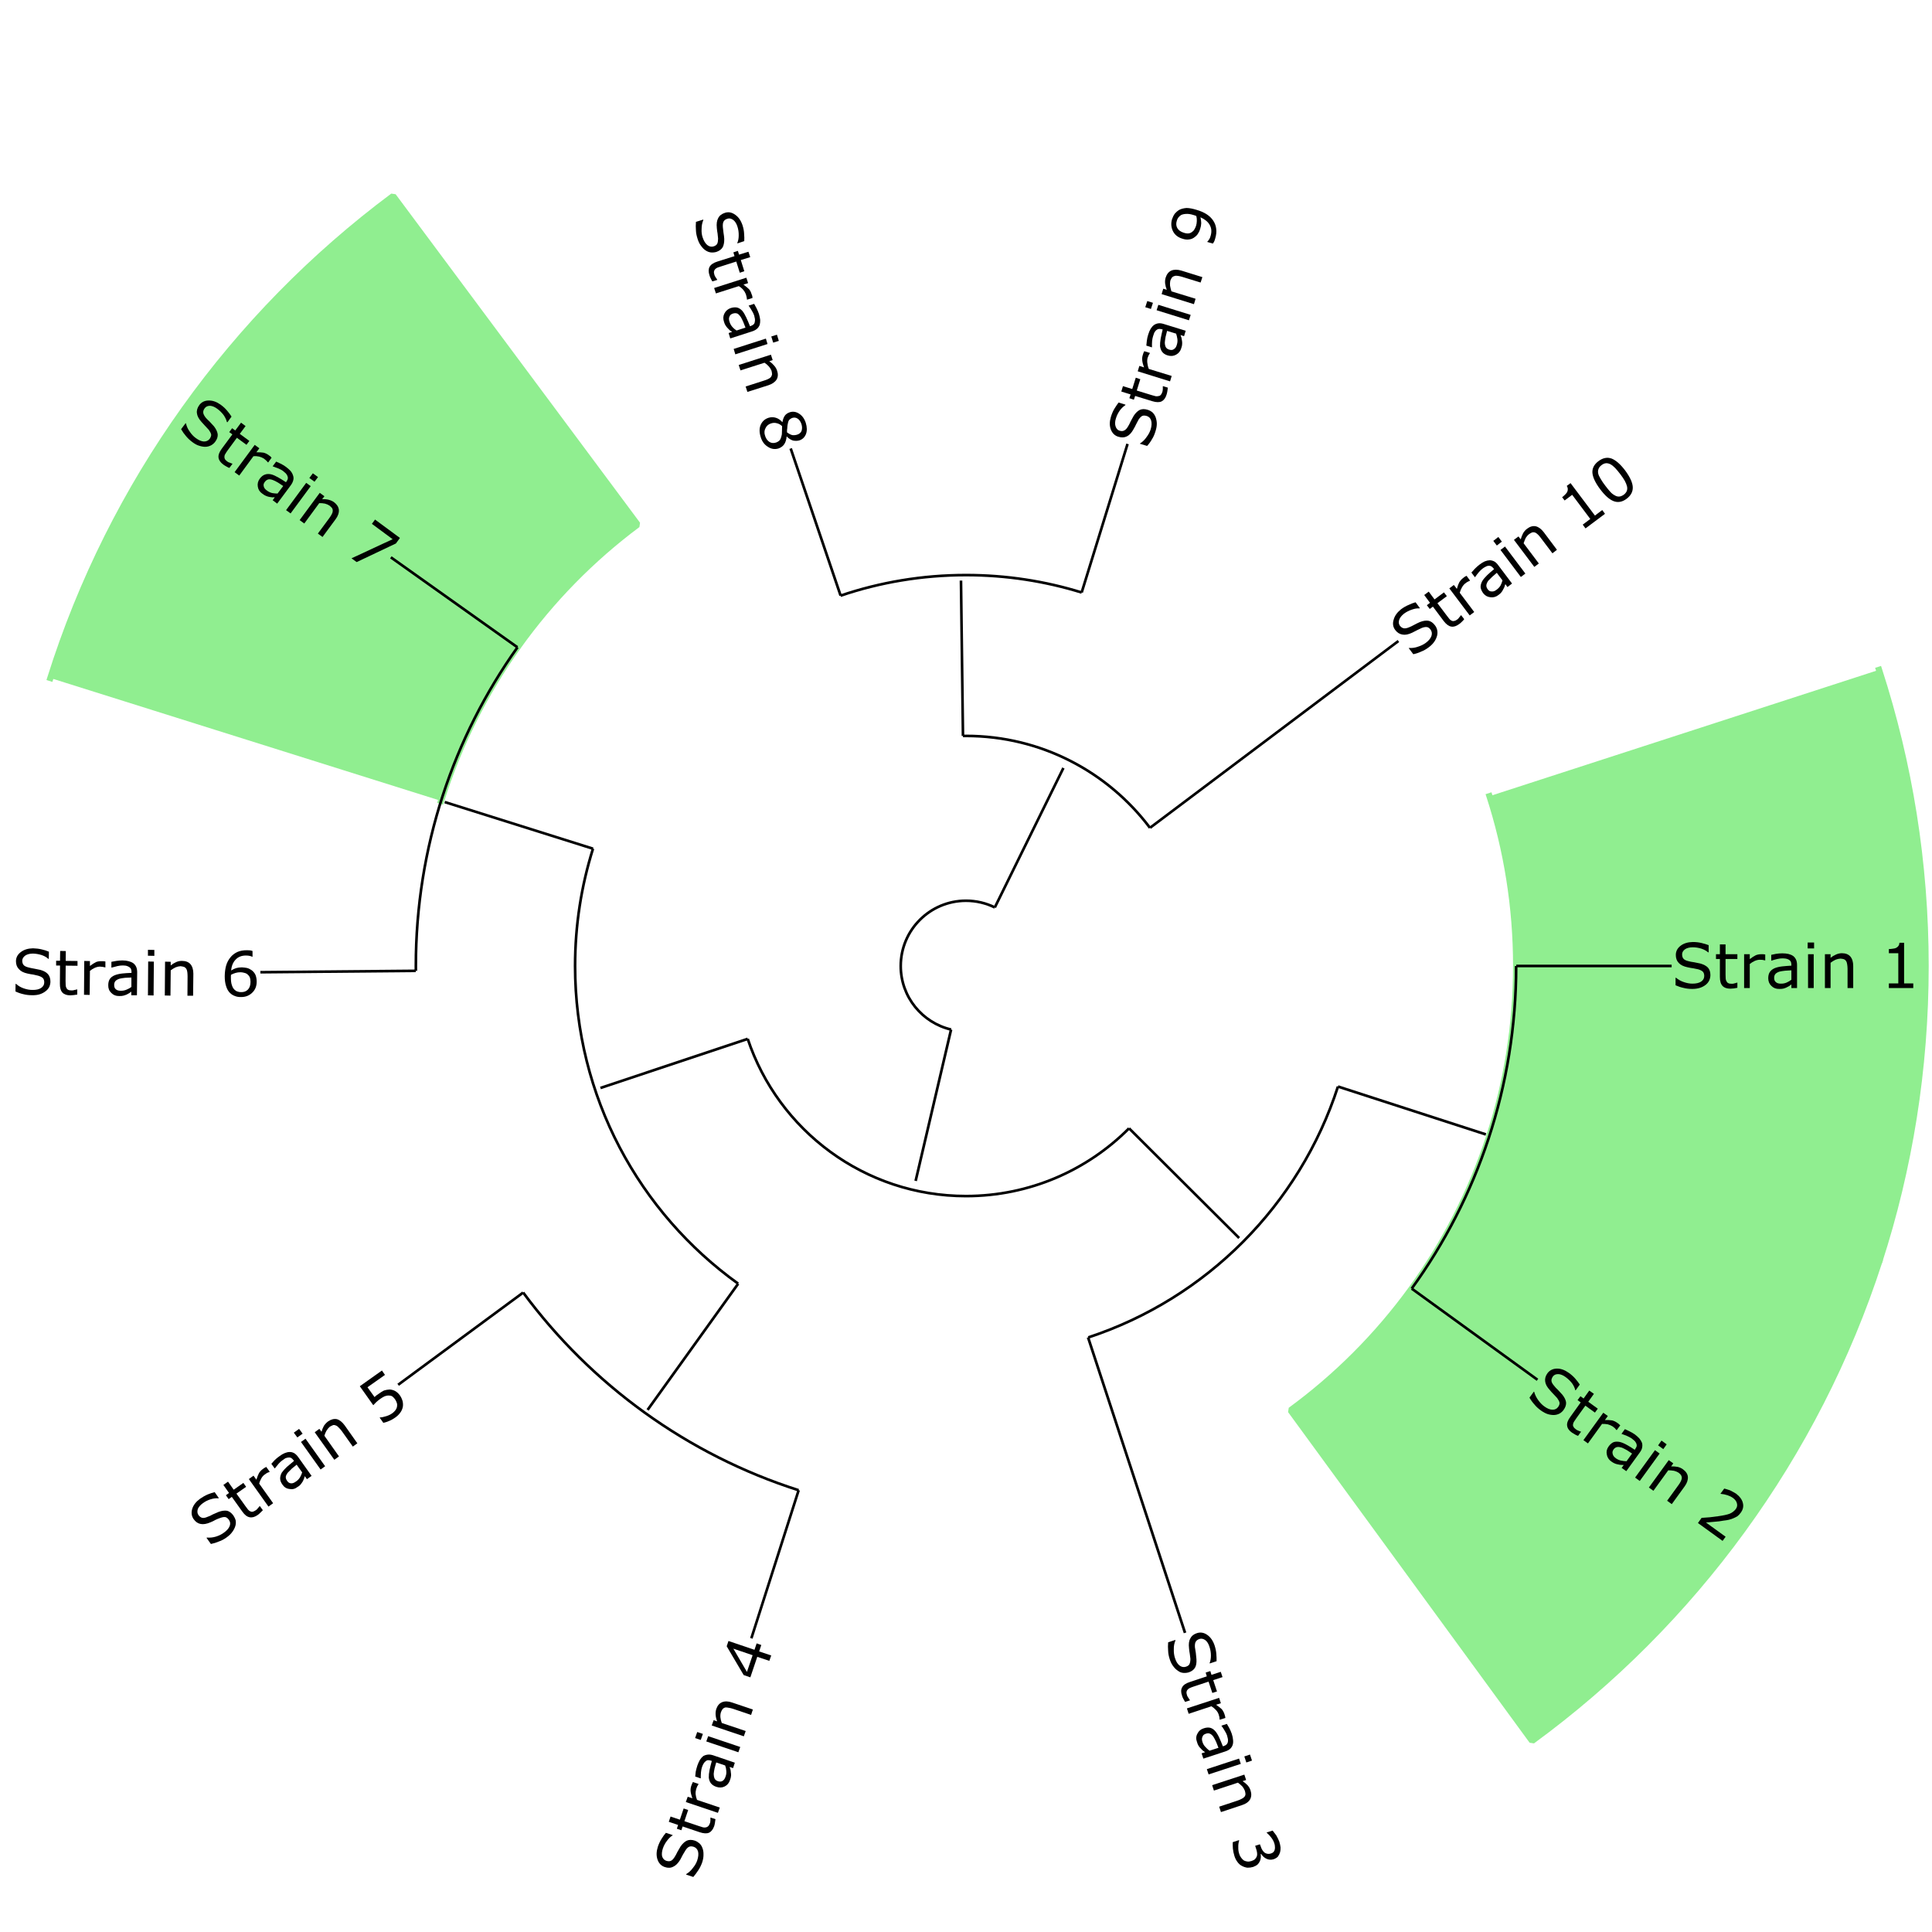 <?xml version="1.0" encoding="UTF-8"?>
<svg xmlns="http://www.w3.org/2000/svg" xmlns:xlink="http://www.w3.org/1999/xlink" width="240pt" height="240pt" viewBox="0 0 240 240" version="1.1">
<defs>
<g>
<symbol overflow="visible" id="glyph0-0">
<path style="stroke:none;" d="M 0.969 0 L 0.969 -5.797 L 6.75 -5.797 L 6.75 0 Z M 1.453 -0.484 L 6.266 -0.484 L 6.266 -5.312 L 1.453 -5.312 Z M 1.453 -0.484 "/>
</symbol>
<symbol overflow="visible" id="glyph0-1">
<path style="stroke:none;" d="M 4.812 -1.609 C 4.812 -1.391 4.762 -1.168 4.672 -0.953 C 4.566 -0.734 4.418 -0.551 4.234 -0.406 C 4.035 -0.25 3.801 -0.121 3.531 -0.031 C 3.258 0.059 2.934 0.109 2.562 0.109 C 2.156 0.109 1.793 0.066 1.484 -0.016 C 1.148 -0.086 0.816 -0.195 0.484 -0.344 L 0.484 -1.281 L 0.547 -1.281 C 0.824 -1.039 1.156 -0.855 1.531 -0.734 C 1.895 -0.609 2.242 -0.547 2.578 -0.547 C 3.035 -0.547 3.395 -0.629 3.656 -0.797 C 3.914 -0.973 4.047 -1.207 4.047 -1.5 C 4.047 -1.746 3.98 -1.93 3.859 -2.047 C 3.734 -2.16 3.543 -2.254 3.297 -2.328 C 3.109 -2.367 2.902 -2.41 2.688 -2.453 C 2.469 -2.48 2.23 -2.523 1.984 -2.578 C 1.484 -2.68 1.117 -2.859 0.891 -3.109 C 0.641 -3.355 0.516 -3.691 0.516 -4.109 C 0.516 -4.574 0.719 -4.961 1.125 -5.266 C 1.508 -5.555 2.008 -5.707 2.625 -5.719 C 3.02 -5.719 3.383 -5.676 3.719 -5.594 C 4.039 -5.52 4.332 -5.43 4.594 -5.328 L 4.594 -4.438 L 4.531 -4.438 C 4.32 -4.621 4.043 -4.773 3.703 -4.891 C 3.348 -5.004 2.988 -5.062 2.625 -5.062 C 2.227 -5.062 1.91 -4.98 1.672 -4.828 C 1.422 -4.648 1.297 -4.434 1.297 -4.188 C 1.297 -3.945 1.359 -3.758 1.484 -3.625 C 1.598 -3.5 1.812 -3.398 2.125 -3.328 C 2.277 -3.285 2.504 -3.242 2.797 -3.203 C 3.098 -3.148 3.352 -3.098 3.562 -3.047 C 3.977 -2.93 4.289 -2.762 4.5 -2.547 C 4.707 -2.316 4.812 -2.004 4.812 -1.609 Z M 4.812 -1.609 "/>
</symbol>
<symbol overflow="visible" id="glyph0-2">
<path style="stroke:none;" d="M 2.891 -0.031 C 2.754 0 2.605 0.023 2.453 0.047 C 2.297 0.066 2.152 0.078 2.031 0.078 C 1.594 0.078 1.262 -0.035 1.047 -0.266 C 0.828 -0.492 0.719 -0.863 0.719 -1.375 L 0.719 -3.609 L 0.234 -3.609 L 0.234 -4.203 L 0.719 -4.203 L 0.719 -5.422 L 1.422 -5.422 L 1.422 -4.203 L 2.891 -4.203 L 2.891 -3.609 L 1.422 -3.609 L 1.422 -1.703 C 1.422 -1.473 1.426 -1.293 1.438 -1.172 C 1.445 -1.047 1.484 -0.93 1.547 -0.828 C 1.598 -0.723 1.672 -0.648 1.766 -0.609 C 1.855 -0.555 2.008 -0.531 2.219 -0.531 C 2.332 -0.531 2.453 -0.551 2.578 -0.594 C 2.699 -0.621 2.789 -0.648 2.844 -0.672 L 2.891 -0.672 Z M 2.891 -0.031 "/>
</symbol>
<symbol overflow="visible" id="glyph0-3">
<path style="stroke:none;" d="M 3.312 -3.438 L 3.266 -3.438 C 3.16 -3.457 3.059 -3.477 2.969 -3.5 C 2.863 -3.508 2.742 -3.516 2.609 -3.516 C 2.391 -3.504 2.18 -3.449 1.984 -3.359 C 1.773 -3.266 1.574 -3.137 1.391 -2.984 L 1.391 0 L 0.688 0 L 0.688 -4.203 L 1.391 -4.203 L 1.391 -3.594 C 1.668 -3.809 1.922 -3.973 2.141 -4.078 C 2.348 -4.16 2.566 -4.203 2.797 -4.203 C 2.91 -4.203 3 -4.203 3.062 -4.203 C 3.113 -4.191 3.195 -4.18 3.312 -4.172 Z M 3.312 -3.438 "/>
</symbol>
<symbol overflow="visible" id="glyph0-4">
<path style="stroke:none;" d="M 3.969 0 L 3.266 0 L 3.266 -0.453 C 3.203 -0.41 3.117 -0.348 3.016 -0.266 C 2.898 -0.191 2.793 -0.133 2.703 -0.094 C 2.578 -0.031 2.441 0.02 2.297 0.062 C 2.141 0.102 1.957 0.117 1.75 0.109 C 1.363 0.117 1.039 -0.004 0.781 -0.266 C 0.52 -0.512 0.391 -0.832 0.391 -1.219 C 0.391 -1.539 0.457 -1.801 0.594 -2 C 0.727 -2.195 0.926 -2.352 1.188 -2.469 C 1.434 -2.57 1.742 -2.645 2.109 -2.688 C 2.461 -2.727 2.848 -2.758 3.266 -2.781 L 3.266 -2.891 C 3.266 -3.043 3.238 -3.18 3.188 -3.297 C 3.125 -3.398 3.039 -3.477 2.938 -3.531 C 2.832 -3.59 2.711 -3.633 2.578 -3.656 C 2.43 -3.676 2.285 -3.688 2.141 -3.688 C 1.953 -3.688 1.742 -3.66 1.516 -3.609 C 1.285 -3.555 1.043 -3.488 0.797 -3.406 L 0.766 -3.406 L 0.766 -4.125 C 0.898 -4.152 1.098 -4.195 1.359 -4.25 C 1.617 -4.289 1.879 -4.312 2.141 -4.312 C 2.43 -4.312 2.688 -4.285 2.906 -4.234 C 3.121 -4.18 3.316 -4.098 3.484 -3.984 C 3.637 -3.867 3.758 -3.715 3.844 -3.531 C 3.926 -3.352 3.969 -3.129 3.969 -2.859 Z M 3.266 -1.031 L 3.266 -2.203 C 3.047 -2.191 2.789 -2.176 2.5 -2.156 C 2.207 -2.125 1.977 -2.086 1.812 -2.047 C 1.602 -1.984 1.434 -1.895 1.312 -1.781 C 1.188 -1.656 1.125 -1.48 1.125 -1.266 C 1.125 -1.023 1.195 -0.848 1.344 -0.734 C 1.488 -0.598 1.711 -0.535 2.016 -0.547 C 2.254 -0.547 2.477 -0.594 2.688 -0.688 C 2.895 -0.777 3.086 -0.895 3.266 -1.031 Z M 3.266 -1.031 "/>
</symbol>
<symbol overflow="visible" id="glyph0-5">
<path style="stroke:none;" d="M 1.453 -4.922 L 0.656 -4.922 L 0.656 -5.656 L 1.453 -5.656 Z M 1.406 0 L 0.703 0 L 0.703 -4.203 L 1.406 -4.203 Z M 1.406 0 "/>
</symbol>
<symbol overflow="visible" id="glyph0-6">
<path style="stroke:none;" d="M 4.203 0 L 3.5 0 L 3.5 -2.391 C 3.5 -2.586 3.48 -2.77 3.453 -2.938 C 3.43 -3.113 3.387 -3.25 3.328 -3.344 C 3.266 -3.445 3.176 -3.523 3.062 -3.578 C 2.945 -3.617 2.793 -3.645 2.609 -3.656 C 2.41 -3.645 2.207 -3.598 2 -3.516 C 1.781 -3.41 1.574 -3.285 1.391 -3.141 L 1.391 0 L 0.688 0 L 0.688 -4.203 L 1.391 -4.203 L 1.391 -3.75 C 1.605 -3.926 1.836 -4.066 2.078 -4.172 C 2.316 -4.273 2.555 -4.328 2.797 -4.328 C 3.254 -4.328 3.602 -4.191 3.844 -3.922 C 4.082 -3.641 4.203 -3.242 4.203 -2.734 Z M 4.203 0 "/>
</symbol>
<symbol overflow="visible" id="glyph0-7">
<path style="stroke:none;" d=""/>
</symbol>
<symbol overflow="visible" id="glyph0-8">
<path style="stroke:none;" d="M 4.062 0 L 1.031 0 L 1.031 -0.578 L 2.203 -0.578 L 2.203 -4.328 L 1.031 -4.328 L 1.031 -4.844 C 1.184 -4.844 1.359 -4.859 1.547 -4.891 C 1.723 -4.91 1.859 -4.945 1.953 -5 C 2.066 -5.059 2.16 -5.145 2.234 -5.25 C 2.293 -5.332 2.332 -5.457 2.344 -5.625 L 2.922 -5.625 L 2.922 -0.578 L 4.062 -0.578 Z M 4.062 0 "/>
</symbol>
<symbol overflow="visible" id="glyph1-0">
<path style="stroke:none;" d="M 0.781 0.562 L 4.188 -4.141 L 8.875 -0.75 L 5.469 3.953 Z M 1.453 0.469 L 5.359 3.281 L 8.188 -0.625 L 4.281 -3.438 Z M 1.453 0.469 "/>
</symbol>
<symbol overflow="visible" id="glyph1-1">
<path style="stroke:none;" d="M 4.828 1.531 C 4.703 1.707 4.539 1.852 4.344 1.969 C 4.125 2.082 3.898 2.145 3.672 2.156 C 3.41 2.164 3.145 2.129 2.875 2.047 C 2.602 1.961 2.316 1.809 2.016 1.594 C 1.68 1.352 1.414 1.105 1.219 0.859 C 0.988 0.609 0.777 0.32 0.594 0 L 1.141 -0.75 L 1.188 -0.703 C 1.277 -0.359 1.441 -0.023 1.672 0.297 C 1.898 0.617 2.148 0.879 2.422 1.078 C 2.785 1.348 3.125 1.488 3.438 1.5 C 3.746 1.508 3.988 1.395 4.156 1.156 C 4.301 0.957 4.355 0.773 4.328 0.609 C 4.285 0.441 4.184 0.254 4.031 0.047 C 3.906 -0.098 3.762 -0.25 3.609 -0.406 C 3.453 -0.559 3.289 -0.738 3.125 -0.938 C 2.781 -1.309 2.586 -1.664 2.547 -2 C 2.492 -2.352 2.586 -2.695 2.828 -3.031 C 3.105 -3.402 3.5 -3.598 4 -3.609 C 4.477 -3.617 4.973 -3.441 5.484 -3.078 C 5.805 -2.848 6.078 -2.602 6.297 -2.344 C 6.512 -2.094 6.695 -1.852 6.844 -1.625 L 6.328 -0.906 L 6.281 -0.938 C 6.219 -1.215 6.082 -1.504 5.875 -1.797 C 5.645 -2.086 5.383 -2.336 5.094 -2.547 C 4.77 -2.785 4.465 -2.91 4.188 -2.922 C 3.875 -2.93 3.645 -2.832 3.5 -2.625 C 3.363 -2.426 3.305 -2.238 3.328 -2.062 C 3.348 -1.895 3.461 -1.691 3.672 -1.453 C 3.773 -1.316 3.93 -1.148 4.141 -0.953 C 4.348 -0.734 4.523 -0.539 4.672 -0.375 C 4.941 -0.039 5.098 0.273 5.141 0.578 C 5.168 0.887 5.066 1.207 4.828 1.531 Z M 4.828 1.531 "/>
</symbol>
<symbol overflow="visible" id="glyph1-2">
<path style="stroke:none;" d="M 2.359 1.656 C 2.223 1.613 2.086 1.551 1.953 1.469 C 1.816 1.395 1.695 1.32 1.594 1.25 C 1.238 1 1.039 0.711 1 0.391 C 0.957 0.078 1.086 -0.281 1.391 -0.688 L 2.688 -2.5 L 2.297 -2.781 L 2.656 -3.266 L 3.047 -2.984 L 3.75 -3.969 L 4.328 -3.562 L 3.625 -2.578 L 4.812 -1.719 L 4.453 -1.234 L 3.266 -2.094 L 2.156 -0.547 C 2.02 -0.359 1.918 -0.211 1.859 -0.109 C 1.785 0.004 1.742 0.117 1.734 0.234 C 1.711 0.348 1.734 0.445 1.797 0.531 C 1.836 0.633 1.941 0.742 2.109 0.859 C 2.199 0.93 2.312 0.988 2.438 1.031 C 2.551 1.082 2.633 1.113 2.688 1.125 L 2.734 1.141 Z M 2.359 1.656 "/>
</symbol>
<symbol overflow="visible" id="glyph1-3">
<path style="stroke:none;" d="M 4.703 -0.844 L 4.656 -0.859 C 4.582 -0.941 4.512 -1.02 4.453 -1.094 C 4.379 -1.152 4.285 -1.227 4.172 -1.312 C 3.984 -1.426 3.785 -1.508 3.578 -1.562 C 3.359 -1.602 3.121 -1.617 2.875 -1.609 L 1.125 0.812 L 0.562 0.406 L 3.031 -3 L 3.594 -2.594 L 3.234 -2.094 C 3.586 -2.102 3.883 -2.086 4.125 -2.047 C 4.34 -1.992 4.547 -1.898 4.734 -1.766 C 4.824 -1.703 4.898 -1.648 4.953 -1.609 C 4.98 -1.566 5.047 -1.508 5.141 -1.438 Z M 4.703 -0.844 "/>
</symbol>
<symbol overflow="visible" id="glyph1-4">
<path style="stroke:none;" d="M 3.219 2.328 L 2.641 1.922 L 2.906 1.562 C 2.832 1.551 2.727 1.547 2.594 1.547 C 2.457 1.547 2.34 1.527 2.25 1.5 C 2.102 1.477 1.961 1.441 1.828 1.391 C 1.672 1.328 1.512 1.238 1.359 1.125 C 1.035 0.895 0.848 0.598 0.797 0.234 C 0.723 -0.105 0.801 -0.438 1.031 -0.75 C 1.215 -1.008 1.426 -1.188 1.656 -1.281 C 1.871 -1.352 2.129 -1.355 2.422 -1.297 C 2.68 -1.234 2.969 -1.113 3.281 -0.938 C 3.59 -0.77 3.922 -0.566 4.266 -0.328 L 4.328 -0.422 C 4.418 -0.543 4.484 -0.672 4.516 -0.797 C 4.523 -0.918 4.504 -1.035 4.453 -1.141 C 4.398 -1.254 4.324 -1.359 4.234 -1.453 C 4.117 -1.543 4.004 -1.641 3.891 -1.734 C 3.734 -1.836 3.551 -1.938 3.344 -2.031 C 3.133 -2.121 2.898 -2.211 2.641 -2.297 L 2.625 -2.312 L 3.047 -2.891 C 3.168 -2.836 3.348 -2.754 3.578 -2.641 C 3.824 -2.523 4.055 -2.395 4.266 -2.25 C 4.504 -2.07 4.695 -1.898 4.844 -1.734 C 4.988 -1.555 5.098 -1.371 5.172 -1.188 C 5.223 -1 5.227 -0.805 5.188 -0.609 C 5.156 -0.41 5.055 -0.199 4.891 0.016 Z M 3.25 1.094 L 3.938 0.141 C 3.75 0.016 3.535 -0.125 3.297 -0.281 C 3.035 -0.426 2.824 -0.531 2.672 -0.594 C 2.461 -0.664 2.273 -0.691 2.109 -0.672 C 1.93 -0.648 1.773 -0.551 1.641 -0.375 C 1.504 -0.176 1.469 0.008 1.531 0.188 C 1.559 0.383 1.703 0.57 1.953 0.75 C 2.148 0.883 2.359 0.973 2.578 1.016 C 2.805 1.066 3.031 1.094 3.25 1.094 Z M 3.25 1.094 "/>
</symbol>
<symbol overflow="visible" id="glyph1-5">
<path style="stroke:none;" d="M 4.062 -3.125 L 3.422 -3.594 L 3.844 -4.188 L 4.484 -3.719 Z M 1.141 0.828 L 0.562 0.406 L 3.031 -3 L 3.609 -2.578 Z M 1.141 0.828 "/>
</symbol>
<symbol overflow="visible" id="glyph1-6">
<path style="stroke:none;" d="M 3.406 2.469 L 2.828 2.047 L 4.234 0.109 C 4.348 -0.043 4.441 -0.195 4.516 -0.344 C 4.598 -0.508 4.645 -0.645 4.656 -0.75 C 4.664 -0.871 4.637 -0.988 4.578 -1.094 C 4.516 -1.207 4.402 -1.32 4.25 -1.438 C 4.094 -1.539 3.902 -1.617 3.688 -1.672 C 3.445 -1.711 3.207 -1.734 2.969 -1.734 L 1.125 0.812 L 0.562 0.406 L 3.031 -3 L 3.594 -2.594 L 3.328 -2.219 C 3.605 -2.227 3.879 -2.207 4.141 -2.156 C 4.379 -2.102 4.598 -2.004 4.797 -1.859 C 5.168 -1.586 5.375 -1.273 5.406 -0.922 C 5.434 -0.547 5.305 -0.152 5.016 0.25 Z M 3.406 2.469 "/>
</symbol>
<symbol overflow="visible" id="glyph1-7">
<path style="stroke:none;" d=""/>
</symbol>
<symbol overflow="visible" id="glyph1-8">
<path style="stroke:none;" d="M 3.562 2.578 L 0.5 0.359 L 0.953 -0.281 C 1.293 -0.301 1.645 -0.328 2 -0.359 C 2.34 -0.398 2.672 -0.441 2.984 -0.484 C 3.648 -0.574 4.133 -0.68 4.438 -0.797 C 4.738 -0.918 4.988 -1.109 5.188 -1.359 C 5.363 -1.586 5.414 -1.828 5.344 -2.078 C 5.289 -2.324 5.129 -2.551 4.859 -2.75 C 4.66 -2.895 4.43 -3.008 4.172 -3.094 C 3.898 -3.184 3.617 -3.242 3.328 -3.266 L 3.297 -3.281 L 3.766 -3.922 C 3.949 -3.879 4.191 -3.805 4.484 -3.703 C 4.762 -3.566 5.02 -3.426 5.25 -3.281 C 5.707 -2.926 5.984 -2.543 6.078 -2.141 C 6.191 -1.723 6.105 -1.32 5.828 -0.938 C 5.703 -0.758 5.566 -0.613 5.422 -0.5 C 5.254 -0.395 5.082 -0.305 4.906 -0.234 C 4.738 -0.16 4.551 -0.098 4.344 -0.047 C 4.164 -0.004 3.941 0.031 3.672 0.062 C 3.305 0.133 2.93 0.18 2.547 0.203 C 2.18 0.23 1.832 0.266 1.5 0.297 L 3.938 2.062 Z M 3.562 2.578 "/>
</symbol>
<symbol overflow="visible" id="glyph2-0">
<path style="stroke:none;" d="M 0.297 0.922 L 5.797 -0.891 L 7.609 4.594 L 2.109 6.406 Z M 0.906 1.219 L 2.406 5.797 L 7 4.297 L 5.5 -0.281 Z M 0.906 1.219 "/>
</symbol>
<symbol overflow="visible" id="glyph2-1">
<path style="stroke:none;" d="M 3.031 4.078 C 2.82 4.137 2.598 4.16 2.359 4.141 C 2.117 4.117 1.902 4.035 1.719 3.891 C 1.5 3.754 1.305 3.57 1.141 3.344 C 0.953 3.113 0.801 2.82 0.688 2.469 C 0.562 2.082 0.492 1.727 0.484 1.406 C 0.453 1.07 0.453 0.715 0.484 0.344 L 1.375 0.047 L 1.391 0.109 C 1.242 0.461 1.176 0.832 1.188 1.219 C 1.176 1.602 1.223 1.957 1.328 2.281 C 1.461 2.715 1.648 3.031 1.891 3.219 C 2.148 3.414 2.414 3.465 2.688 3.375 C 2.926 3.301 3.078 3.184 3.141 3.031 C 3.211 2.875 3.25 2.66 3.25 2.391 C 3.219 2.203 3.191 1.996 3.172 1.781 C 3.129 1.562 3.098 1.324 3.078 1.078 C 3.016 0.566 3.066 0.164 3.234 -0.125 C 3.387 -0.445 3.664 -0.672 4.062 -0.797 C 4.508 -0.941 4.938 -0.867 5.344 -0.578 C 5.746 -0.297 6.051 0.133 6.25 0.719 C 6.371 1.09 6.445 1.445 6.469 1.781 C 6.496 2.113 6.508 2.414 6.5 2.688 L 5.656 2.969 L 5.641 2.906 C 5.742 2.656 5.797 2.348 5.797 1.984 C 5.797 1.617 5.738 1.262 5.625 0.922 C 5.508 0.535 5.336 0.254 5.109 0.078 C 4.859 -0.098 4.617 -0.148 4.391 -0.078 C 4.16 -0.004 3.996 0.113 3.906 0.281 C 3.82 0.426 3.789 0.656 3.812 0.969 C 3.832 1.133 3.867 1.363 3.922 1.656 C 3.961 1.965 3.988 2.227 4 2.438 C 4.027 2.871 3.973 3.223 3.828 3.484 C 3.672 3.754 3.402 3.953 3.031 4.078 Z M 3.031 4.078 "/>
</symbol>
<symbol overflow="visible" id="glyph2-2">
<path style="stroke:none;" d="M 0.938 2.734 C 0.863 2.609 0.789 2.477 0.719 2.344 C 0.645 2.207 0.59 2.074 0.562 1.953 C 0.414 1.547 0.422 1.199 0.578 0.922 C 0.723 0.641 1.039 0.418 1.531 0.266 L 3.641 -0.438 L 3.5 -0.906 L 4.078 -1.094 L 4.219 -0.625 L 5.375 -1 L 5.594 -0.344 L 4.438 0.031 L 4.906 1.438 L 4.328 1.625 L 3.859 0.219 L 2.062 0.812 C 1.844 0.883 1.676 0.945 1.562 1 C 1.445 1.039 1.348 1.109 1.266 1.203 C 1.18 1.293 1.133 1.391 1.125 1.484 C 1.102 1.586 1.125 1.738 1.188 1.938 C 1.227 2.039 1.289 2.148 1.375 2.266 C 1.434 2.367 1.488 2.445 1.531 2.5 L 1.547 2.547 Z M 0.938 2.734 "/>
</symbol>
<symbol overflow="visible" id="glyph2-3">
<path style="stroke:none;" d="M 4.297 2.062 L 4.281 2.031 C 4.27 1.926 4.258 1.82 4.25 1.719 C 4.227 1.625 4.195 1.512 4.156 1.391 C 4.082 1.18 3.965 0.996 3.812 0.844 C 3.656 0.676 3.473 0.523 3.266 0.391 L 0.438 1.328 L 0.219 0.656 L 4.219 -0.656 L 4.438 0.016 L 3.844 0.203 C 4.133 0.398 4.367 0.582 4.547 0.75 C 4.691 0.926 4.801 1.125 4.875 1.344 C 4.902 1.445 4.93 1.531 4.953 1.594 C 4.961 1.645 4.977 1.727 5 1.844 Z M 4.297 2.062 "/>
</symbol>
<symbol overflow="visible" id="glyph2-4">
<path style="stroke:none;" d="M 1.234 3.766 L 1.016 3.109 L 1.453 2.969 C 1.391 2.914 1.301 2.852 1.188 2.781 C 1.082 2.695 0.996 2.613 0.938 2.531 C 0.832 2.438 0.738 2.324 0.656 2.203 C 0.562 2.055 0.488 1.883 0.438 1.688 C 0.301 1.32 0.32 0.977 0.5 0.656 C 0.652 0.332 0.914 0.113 1.281 0 C 1.59 -0.102 1.863 -0.121 2.094 -0.062 C 2.32 0 2.531 0.141 2.719 0.359 C 2.895 0.566 3.055 0.832 3.203 1.156 C 3.355 1.488 3.508 1.848 3.656 2.234 L 3.766 2.203 C 3.91 2.16 4.031 2.09 4.125 2 C 4.207 1.906 4.258 1.801 4.281 1.688 C 4.301 1.57 4.301 1.445 4.281 1.312 C 4.25 1.156 4.211 1.008 4.172 0.875 C 4.109 0.695 4.012 0.508 3.891 0.312 C 3.773 0.102 3.637 -0.102 3.484 -0.312 L 3.469 -0.328 L 4.156 -0.547 C 4.227 -0.43 4.328 -0.258 4.453 -0.031 C 4.574 0.195 4.68 0.438 4.766 0.688 C 4.855 0.965 4.91 1.219 4.922 1.438 C 4.949 1.664 4.934 1.875 4.875 2.062 C 4.812 2.246 4.707 2.41 4.562 2.547 C 4.414 2.68 4.211 2.789 3.953 2.875 Z M 2 2.781 L 3.109 2.422 C 3.035 2.211 2.941 1.973 2.828 1.703 C 2.703 1.43 2.59 1.223 2.5 1.078 C 2.383 0.898 2.246 0.77 2.094 0.688 C 1.938 0.602 1.754 0.598 1.547 0.672 C 1.316 0.742 1.176 0.867 1.125 1.047 C 1.031 1.223 1.035 1.457 1.141 1.75 C 1.211 1.965 1.332 2.16 1.5 2.328 C 1.645 2.492 1.812 2.645 2 2.781 Z M 2 2.781 "/>
</symbol>
<symbol overflow="visible" id="glyph2-5">
<path style="stroke:none;" d="M 5.125 -0.156 L 4.875 -0.906 L 5.578 -1.141 L 5.828 -0.391 Z M 0.438 1.328 L 0.219 0.672 L 4.219 -0.641 L 4.438 0.016 Z M 0.438 1.328 "/>
</symbol>
<symbol overflow="visible" id="glyph2-6">
<path style="stroke:none;" d="M 1.312 4 L 1.094 3.328 L 3.359 2.578 C 3.543 2.516 3.719 2.441 3.875 2.359 C 4.027 2.285 4.145 2.199 4.219 2.109 C 4.301 2.023 4.348 1.914 4.359 1.781 C 4.359 1.664 4.332 1.52 4.281 1.344 C 4.207 1.156 4.102 0.977 3.969 0.812 C 3.789 0.633 3.605 0.477 3.422 0.344 L 0.438 1.328 L 0.219 0.656 L 4.219 -0.656 L 4.438 0.016 L 4 0.156 C 4.227 0.301 4.438 0.473 4.625 0.672 C 4.789 0.855 4.91 1.066 4.984 1.297 C 5.129 1.73 5.105 2.113 4.922 2.438 C 4.734 2.746 4.395 2.984 3.906 3.141 Z M 1.312 4 "/>
</symbol>
<symbol overflow="visible" id="glyph2-7">
<path style="stroke:none;" d=""/>
</symbol>
<symbol overflow="visible" id="glyph2-8">
<path style="stroke:none;" d="M 3.781 2.859 C 3.719 3.012 3.621 3.156 3.5 3.281 C 3.363 3.402 3.176 3.508 2.938 3.594 C 2.695 3.664 2.457 3.695 2.219 3.688 C 1.988 3.656 1.773 3.586 1.578 3.484 C 1.336 3.367 1.137 3.195 0.984 2.969 C 0.816 2.75 0.691 2.496 0.609 2.219 C 0.516 1.914 0.449 1.613 0.422 1.312 C 0.398 1 0.395 0.73 0.406 0.516 L 1.172 0.266 L 1.203 0.328 C 1.117 0.574 1.082 0.852 1.094 1.156 C 1.082 1.457 1.125 1.738 1.219 2 C 1.258 2.145 1.336 2.297 1.453 2.453 C 1.555 2.598 1.672 2.711 1.797 2.797 C 1.949 2.867 2.098 2.91 2.234 2.922 C 2.367 2.941 2.535 2.918 2.734 2.859 C 2.93 2.797 3.082 2.711 3.188 2.609 C 3.289 2.492 3.363 2.371 3.406 2.25 C 3.445 2.113 3.449 1.961 3.422 1.797 C 3.398 1.641 3.355 1.473 3.297 1.297 L 3.188 0.969 L 3.781 0.781 L 3.875 1.031 C 3.988 1.395 4.156 1.66 4.375 1.828 C 4.613 1.98 4.875 2.012 5.156 1.922 C 5.289 1.879 5.395 1.816 5.469 1.734 C 5.551 1.648 5.602 1.543 5.625 1.422 C 5.652 1.305 5.66 1.18 5.641 1.047 C 5.641 0.922 5.613 0.785 5.562 0.641 C 5.488 0.41 5.367 0.184 5.203 -0.031 C 5.035 -0.258 4.84 -0.469 4.625 -0.656 L 4.609 -0.688 L 5.359 -0.922 C 5.48 -0.773 5.633 -0.574 5.812 -0.328 C 5.965 -0.055 6.094 0.203 6.188 0.453 C 6.27 0.723 6.32 0.961 6.344 1.172 C 6.352 1.379 6.332 1.582 6.281 1.781 C 6.219 1.977 6.121 2.16 6 2.328 C 5.863 2.461 5.684 2.566 5.469 2.641 C 5.164 2.73 4.871 2.711 4.594 2.578 C 4.312 2.441 4.09 2.242 3.938 1.984 L 3.875 2 C 3.895 2.102 3.898 2.242 3.891 2.422 C 3.879 2.586 3.84 2.734 3.781 2.859 Z M 3.781 2.859 "/>
</symbol>
<symbol overflow="visible" id="glyph3-0">
<path style="stroke:none;" d="M 0.312 -0.922 L -5.172 -2.781 L -3.312 -8.25 L 2.172 -6.391 Z M 0.016 -1.531 L 1.562 -6.094 L -3.016 -7.641 L -4.562 -3.078 Z M 0.016 -1.531 "/>
</symbol>
<symbol overflow="visible" id="glyph3-1">
<path style="stroke:none;" d="M 0.016 -5.078 C 0.223 -5.004 0.414 -4.887 0.594 -4.734 C 0.77 -4.566 0.895 -4.367 0.969 -4.141 C 1.059 -3.91 1.102 -3.648 1.094 -3.359 C 1.102 -3.066 1.051 -2.742 0.938 -2.391 C 0.801 -2.004 0.637 -1.676 0.453 -1.406 C 0.273 -1.125 0.066 -0.84 -0.172 -0.562 L -1.062 -0.859 L -1.047 -0.922 C -0.723 -1.117 -0.445 -1.375 -0.219 -1.688 C 0.027 -1.988 0.207 -2.297 0.312 -2.609 C 0.457 -3.043 0.492 -3.414 0.422 -3.719 C 0.336 -4.02 0.152 -4.219 -0.125 -4.312 C -0.363 -4.383 -0.555 -4.383 -0.703 -4.312 C -0.855 -4.238 -1.004 -4.09 -1.141 -3.875 C -1.242 -3.707 -1.352 -3.523 -1.469 -3.328 C -1.57 -3.129 -1.68 -2.918 -1.797 -2.703 C -2.066 -2.266 -2.352 -1.977 -2.656 -1.844 C -2.965 -1.676 -3.32 -1.66 -3.719 -1.797 C -4.164 -1.949 -4.469 -2.27 -4.625 -2.75 C -4.777 -3.207 -4.762 -3.727 -4.578 -4.312 C -4.453 -4.684 -4.293 -5.02 -4.109 -5.312 C -3.93 -5.602 -3.754 -5.848 -3.578 -6.047 L -2.734 -5.766 L -2.75 -5.719 C -2.988 -5.582 -3.219 -5.363 -3.438 -5.062 C -3.664 -4.77 -3.836 -4.449 -3.953 -4.109 C -4.074 -3.734 -4.105 -3.402 -4.047 -3.125 C -3.953 -2.844 -3.785 -2.66 -3.547 -2.578 C -3.316 -2.504 -3.121 -2.5 -2.969 -2.562 C -2.801 -2.633 -2.633 -2.805 -2.469 -3.078 C -2.383 -3.211 -2.273 -3.414 -2.141 -3.688 C -1.984 -3.945 -1.852 -4.172 -1.75 -4.359 C -1.5 -4.711 -1.238 -4.953 -0.969 -5.078 C -0.688 -5.199 -0.355 -5.199 0.016 -5.078 Z M 0.016 -5.078 "/>
</symbol>
<symbol overflow="visible" id="glyph3-2">
<path style="stroke:none;" d="M 0.891 -2.75 C 0.879 -2.613 0.855 -2.465 0.828 -2.312 C 0.805 -2.156 0.773 -2.012 0.734 -1.891 C 0.586 -1.473 0.367 -1.195 0.078 -1.062 C -0.199 -0.945 -0.582 -0.969 -1.062 -1.125 L -3.188 -1.844 L -3.344 -1.375 L -3.906 -1.562 L -3.75 -2.031 L -4.906 -2.422 L -4.688 -3.078 L -3.531 -2.688 L -3.062 -4.078 L -2.5 -3.891 L -2.969 -2.5 L -1.156 -1.891 C -0.938 -1.816 -0.77 -1.762 -0.656 -1.734 C -0.531 -1.703 -0.402 -1.703 -0.281 -1.734 C -0.176 -1.754 -0.086 -1.801 -0.016 -1.875 C 0.066 -1.945 0.145 -2.082 0.219 -2.281 C 0.246 -2.383 0.266 -2.5 0.266 -2.625 C 0.273 -2.758 0.273 -2.852 0.266 -2.906 L 0.281 -2.953 Z M 0.891 -2.75 "/>
</symbol>
<symbol overflow="visible" id="glyph3-3">
<path style="stroke:none;" d="M -2.188 -4.25 L -2.203 -4.203 C -2.254 -4.098 -2.305 -4.008 -2.359 -3.938 C -2.398 -3.832 -2.441 -3.715 -2.484 -3.594 C -2.543 -3.383 -2.566 -3.168 -2.547 -2.953 C -2.523 -2.723 -2.465 -2.492 -2.375 -2.266 L 0.453 -1.312 L 0.219 -0.656 L -3.766 -2 L -3.531 -2.656 L -2.953 -2.469 C -3.074 -2.801 -3.148 -3.094 -3.172 -3.344 C -3.191 -3.559 -3.164 -3.781 -3.094 -4 C -3.051 -4.102 -3.02 -4.188 -3 -4.25 C -2.977 -4.289 -2.941 -4.367 -2.891 -4.484 Z M -2.188 -4.25 "/>
</symbol>
<symbol overflow="visible" id="glyph3-4">
<path style="stroke:none;" d="M 1.266 -3.766 L 1.047 -3.094 L 0.625 -3.234 C 0.633 -3.16 0.664 -3.059 0.719 -2.938 C 0.746 -2.801 0.766 -2.684 0.766 -2.594 C 0.793 -2.445 0.805 -2.301 0.797 -2.156 C 0.785 -1.988 0.742 -1.809 0.672 -1.625 C 0.555 -1.25 0.332 -0.977 0 -0.812 C -0.32 -0.656 -0.664 -0.641 -1.031 -0.766 C -1.332 -0.867 -1.555 -1.016 -1.703 -1.203 C -1.848 -1.387 -1.938 -1.629 -1.969 -1.922 C -1.977 -2.191 -1.945 -2.504 -1.875 -2.859 C -1.801 -3.199 -1.707 -3.578 -1.594 -3.984 L -1.688 -4.016 C -1.832 -4.066 -1.973 -4.086 -2.109 -4.078 C -2.223 -4.055 -2.32 -3.996 -2.406 -3.906 C -2.496 -3.832 -2.578 -3.73 -2.641 -3.609 C -2.711 -3.484 -2.77 -3.352 -2.812 -3.219 C -2.871 -3.039 -2.914 -2.832 -2.938 -2.594 C -2.957 -2.352 -2.969 -2.102 -2.969 -1.844 L -2.969 -1.812 L -3.656 -2.047 C -3.645 -2.191 -3.621 -2.391 -3.594 -2.641 C -3.539 -2.898 -3.473 -3.156 -3.391 -3.406 C -3.297 -3.676 -3.191 -3.91 -3.078 -4.109 C -2.961 -4.293 -2.824 -4.453 -2.672 -4.578 C -2.504 -4.68 -2.316 -4.742 -2.109 -4.766 C -1.922 -4.793 -1.695 -4.77 -1.438 -4.688 Z M 0.062 -3.422 L -1.047 -3.797 C -1.105 -3.586 -1.176 -3.34 -1.25 -3.062 C -1.309 -2.77 -1.348 -2.539 -1.359 -2.375 C -1.359 -2.156 -1.324 -1.973 -1.266 -1.828 C -1.191 -1.66 -1.051 -1.539 -0.844 -1.469 C -0.613 -1.395 -0.418 -1.406 -0.266 -1.5 C -0.086 -1.602 0.039 -1.797 0.125 -2.078 C 0.207 -2.305 0.23 -2.535 0.203 -2.766 C 0.191 -2.992 0.145 -3.211 0.062 -3.422 Z M 0.062 -3.422 "/>
</symbol>
<symbol overflow="visible" id="glyph3-5">
<path style="stroke:none;" d="M -4.188 -2.953 L -4.453 -2.203 L -5.156 -2.438 L -4.891 -3.188 Z M 0.453 -1.328 L 0.219 -0.672 L -3.766 -2.016 L -3.531 -2.672 Z M 0.453 -1.328 "/>
</symbol>
<symbol overflow="visible" id="glyph3-6">
<path style="stroke:none;" d="M 1.344 -3.984 L 1.125 -3.312 L -1.141 -4.078 C -1.324 -4.137 -1.504 -4.18 -1.672 -4.203 C -1.848 -4.242 -1.992 -4.254 -2.109 -4.234 C -2.223 -4.203 -2.32 -4.137 -2.406 -4.047 C -2.488 -3.953 -2.562 -3.816 -2.625 -3.641 C -2.684 -3.453 -2.707 -3.242 -2.688 -3.016 C -2.664 -2.773 -2.605 -2.539 -2.516 -2.312 L 0.453 -1.312 L 0.219 -0.656 L -3.766 -2 L -3.531 -2.656 L -3.094 -2.516 C -3.195 -2.773 -3.258 -3.039 -3.281 -3.312 C -3.301 -3.57 -3.273 -3.816 -3.203 -4.047 C -3.055 -4.473 -2.816 -4.754 -2.484 -4.891 C -2.141 -5.035 -1.727 -5.023 -1.25 -4.859 Z M 1.344 -3.984 "/>
</symbol>
<symbol overflow="visible" id="glyph3-7">
<path style="stroke:none;" d=""/>
</symbol>
<symbol overflow="visible" id="glyph3-8">
<path style="stroke:none;" d="M -0.047 -4.797 L -0.312 -4 L 1.188 -3.5 L 0.953 -2.828 L -0.547 -3.328 L -1.406 -0.781 L -2.234 -1.062 L -4.344 -4.641 L -4.125 -5.297 L -0.891 -4.203 L -0.625 -5 Z M -1.125 -3.531 L -3.516 -4.344 L -1.828 -1.453 Z M -1.125 -3.531 "/>
</symbol>
<symbol overflow="visible" id="glyph4-0">
<path style="stroke:none;" d="M 0.797 -0.562 L -2.562 -5.281 L 2.141 -8.625 L 5.5 -3.906 Z M 0.906 -1.234 L 4.828 -4.016 L 2.031 -7.953 L -1.891 -5.172 Z M 0.906 -1.234 "/>
</symbol>
<symbol overflow="visible" id="glyph4-1">
<path style="stroke:none;" d="M 2.984 -4.094 C 3.105 -3.914 3.203 -3.711 3.266 -3.484 C 3.305 -3.242 3.289 -3.008 3.219 -2.781 C 3.145 -2.539 3.023 -2.305 2.859 -2.078 C 2.691 -1.836 2.457 -1.605 2.156 -1.391 C 1.82 -1.148 1.496 -0.977 1.188 -0.875 C 0.875 -0.738 0.539 -0.633 0.188 -0.562 L -0.359 -1.328 L -0.297 -1.359 C 0.074 -1.328 0.453 -1.367 0.828 -1.484 C 1.191 -1.598 1.508 -1.754 1.781 -1.953 C 2.152 -2.211 2.398 -2.488 2.516 -2.781 C 2.629 -3.059 2.598 -3.32 2.422 -3.562 C 2.273 -3.77 2.117 -3.883 1.953 -3.906 C 1.797 -3.926 1.59 -3.887 1.344 -3.797 C 1.156 -3.734 0.961 -3.652 0.766 -3.562 C 0.566 -3.445 0.352 -3.34 0.125 -3.25 C -0.34 -3.051 -0.742 -2.984 -1.078 -3.047 C -1.418 -3.105 -1.711 -3.305 -1.953 -3.641 C -2.223 -4.023 -2.277 -4.461 -2.125 -4.953 C -1.977 -5.41 -1.66 -5.816 -1.172 -6.172 C -0.848 -6.398 -0.523 -6.582 -0.203 -6.719 C 0.098 -6.84 0.383 -6.938 0.656 -7 L 1.172 -6.266 L 1.109 -6.234 C 0.836 -6.262 0.527 -6.227 0.188 -6.125 C -0.176 -6.02 -0.504 -5.855 -0.797 -5.641 C -1.117 -5.41 -1.332 -5.164 -1.438 -4.906 C -1.527 -4.613 -1.504 -4.363 -1.359 -4.156 C -1.223 -3.969 -1.066 -3.852 -0.891 -3.812 C -0.723 -3.77 -0.488 -3.816 -0.188 -3.953 C -0.039 -3.992 0.16 -4.086 0.422 -4.234 C 0.699 -4.355 0.941 -4.461 1.141 -4.547 C 1.535 -4.691 1.891 -4.738 2.203 -4.688 C 2.492 -4.613 2.754 -4.414 2.984 -4.094 Z M 2.984 -4.094 "/>
</symbol>
<symbol overflow="visible" id="glyph4-2">
<path style="stroke:none;" d="M 2.344 -1.703 C 2.25 -1.598 2.145 -1.492 2.031 -1.391 C 1.914 -1.273 1.805 -1.18 1.703 -1.109 C 1.348 -0.859 1.012 -0.766 0.703 -0.828 C 0.379 -0.887 0.07 -1.129 -0.219 -1.547 L -1.516 -3.359 L -1.906 -3.078 L -2.25 -3.562 L -1.859 -3.844 L -2.562 -4.844 L -1.984 -5.25 L -1.281 -4.25 L -0.078 -5.094 L 0.266 -4.609 L -0.938 -3.766 L 0.172 -2.219 C 0.305 -2.031 0.414 -1.883 0.5 -1.781 C 0.582 -1.688 0.676 -1.613 0.781 -1.562 C 0.883 -1.508 0.984 -1.492 1.078 -1.516 C 1.18 -1.535 1.32 -1.602 1.5 -1.719 C 1.59 -1.789 1.676 -1.879 1.75 -1.984 C 1.832 -2.074 1.891 -2.145 1.922 -2.188 L 1.969 -2.219 Z M 2.344 -1.703 "/>
</symbol>
<symbol overflow="visible" id="glyph4-3">
<path style="stroke:none;" d="M 0.719 -4.719 L 0.672 -4.688 C 0.566 -4.645 0.473 -4.605 0.391 -4.578 C 0.305 -4.516 0.207 -4.445 0.094 -4.375 C -0.082 -4.25 -0.223 -4.086 -0.328 -3.891 C -0.441 -3.691 -0.531 -3.477 -0.594 -3.25 L 1.141 -0.812 L 0.562 -0.391 L -1.875 -3.812 L -1.297 -4.234 L -0.938 -3.734 C -0.832 -4.074 -0.723 -4.352 -0.609 -4.562 C -0.492 -4.746 -0.34 -4.91 -0.156 -5.047 C -0.062 -5.105 0.008 -5.16 0.062 -5.203 C 0.113 -5.211 0.188 -5.254 0.281 -5.328 Z M 0.719 -4.719 "/>
</symbol>
<symbol overflow="visible" id="glyph4-4">
<path style="stroke:none;" d="M 3.234 -2.297 L 2.656 -1.891 L 2.391 -2.266 C 2.367 -2.191 2.336 -2.09 2.297 -1.969 C 2.242 -1.832 2.195 -1.723 2.156 -1.641 C 2.082 -1.516 1.996 -1.395 1.906 -1.281 C 1.812 -1.145 1.668 -1.023 1.484 -0.922 C 1.18 -0.68 0.848 -0.598 0.484 -0.672 C 0.117 -0.711 -0.172 -0.895 -0.391 -1.219 C -0.574 -1.477 -0.672 -1.727 -0.672 -1.969 C -0.672 -2.215 -0.602 -2.461 -0.469 -2.703 C -0.312 -2.93 -0.102 -3.164 0.156 -3.406 C 0.426 -3.645 0.723 -3.895 1.047 -4.156 L 0.984 -4.25 C 0.891 -4.371 0.789 -4.469 0.688 -4.531 C 0.57 -4.582 0.457 -4.598 0.344 -4.578 C 0.227 -4.566 0.102 -4.535 -0.031 -4.484 C -0.152 -4.398 -0.273 -4.316 -0.391 -4.234 C -0.543 -4.129 -0.703 -3.988 -0.859 -3.812 C -1.012 -3.633 -1.164 -3.445 -1.312 -3.25 L -1.344 -3.219 L -1.766 -3.797 C -1.672 -3.91 -1.535 -4.062 -1.359 -4.25 C -1.172 -4.434 -0.965 -4.602 -0.75 -4.75 C -0.52 -4.926 -0.293 -5.055 -0.078 -5.141 C 0.129 -5.223 0.332 -5.266 0.531 -5.266 C 0.727 -5.266 0.914 -5.211 1.094 -5.109 C 1.258 -5.004 1.422 -4.84 1.578 -4.625 Z M 2.062 -2.734 L 1.375 -3.688 C 1.207 -3.551 1.008 -3.387 0.781 -3.203 C 0.57 -3.004 0.41 -2.84 0.297 -2.719 C 0.16 -2.551 0.07 -2.383 0.031 -2.219 C 0.008 -2.039 0.062 -1.863 0.188 -1.688 C 0.32 -1.488 0.484 -1.383 0.672 -1.375 C 0.867 -1.352 1.086 -1.438 1.328 -1.625 C 1.523 -1.758 1.68 -1.926 1.797 -2.125 C 1.91 -2.309 2 -2.516 2.062 -2.734 Z M 2.062 -2.734 "/>
</symbol>
<symbol overflow="visible" id="glyph4-5">
<path style="stroke:none;" d="M -1.656 -4.859 L -2.312 -4.391 L -2.75 -4.984 L -2.094 -5.453 Z M 1.141 -0.812 L 0.578 -0.406 L -1.859 -3.828 L -1.297 -4.234 Z M 1.141 -0.812 "/>
</symbol>
<symbol overflow="visible" id="glyph4-6">
<path style="stroke:none;" d="M 3.422 -2.438 L 2.859 -2.031 L 1.469 -3.984 C 1.352 -4.137 1.23 -4.273 1.109 -4.391 C 0.992 -4.523 0.883 -4.609 0.781 -4.641 C 0.664 -4.699 0.543 -4.723 0.422 -4.703 C 0.305 -4.66 0.164 -4.59 0 -4.5 C -0.145 -4.375 -0.281 -4.211 -0.406 -4.016 C -0.527 -3.805 -0.617 -3.59 -0.672 -3.375 L 1.141 -0.812 L 0.562 -0.391 L -1.875 -3.812 L -1.297 -4.234 L -1.031 -3.875 C -0.957 -4.133 -0.855 -4.379 -0.734 -4.609 C -0.586 -4.824 -0.414 -5.008 -0.219 -5.156 C 0.152 -5.414 0.52 -5.508 0.875 -5.438 C 1.215 -5.344 1.539 -5.086 1.844 -4.672 Z M 3.422 -2.438 "/>
</symbol>
<symbol overflow="visible" id="glyph4-7">
<path style="stroke:none;" d=""/>
</symbol>
<symbol overflow="visible" id="glyph4-8">
<path style="stroke:none;" d="M 2.516 -3.984 C 2.66 -3.773 2.77 -3.539 2.844 -3.281 C 2.902 -3.031 2.914 -2.789 2.875 -2.562 C 2.82 -2.301 2.723 -2.07 2.578 -1.875 C 2.422 -1.645 2.211 -1.434 1.953 -1.25 C 1.691 -1.062 1.43 -0.914 1.172 -0.812 C 0.898 -0.695 0.66 -0.617 0.453 -0.578 L 0 -1.219 L 0.031 -1.25 C 0.27 -1.258 0.531 -1.312 0.812 -1.406 C 1.09 -1.488 1.344 -1.609 1.562 -1.766 C 1.707 -1.867 1.832 -1.988 1.938 -2.125 C 2.051 -2.27 2.125 -2.43 2.156 -2.609 C 2.184 -2.754 2.176 -2.906 2.125 -3.062 C 2.082 -3.207 2.004 -3.363 1.891 -3.531 C 1.773 -3.684 1.652 -3.805 1.531 -3.891 C 1.395 -3.949 1.258 -3.977 1.125 -3.969 C 0.957 -3.977 0.785 -3.945 0.609 -3.875 C 0.43 -3.789 0.246 -3.68 0.062 -3.547 C -0.113 -3.422 -0.273 -3.289 -0.422 -3.156 C -0.574 -3 -0.703 -2.867 -0.797 -2.766 L -2.469 -5.125 L 0.281 -7.078 L 0.656 -6.531 L -1.516 -5 L -0.641 -3.781 C -0.566 -3.852 -0.48 -3.926 -0.391 -4 C -0.297 -4.07 -0.211 -4.129 -0.141 -4.172 C 0.098 -4.348 0.32 -4.488 0.531 -4.594 C 0.758 -4.664 0.992 -4.707 1.234 -4.719 C 1.473 -4.707 1.691 -4.648 1.891 -4.547 C 2.117 -4.43 2.328 -4.242 2.516 -3.984 Z M 2.516 -3.984 "/>
</symbol>
<symbol overflow="visible" id="glyph5-0">
<path style="stroke:none;" d="M 0.969 0.016 L 1.016 -5.781 L 6.797 -5.734 L 6.75 0.062 Z M 1.453 -0.469 L 6.266 -0.438 L 6.312 -5.266 L 1.5 -5.297 Z M 1.453 -0.469 "/>
</symbol>
<symbol overflow="visible" id="glyph5-1">
<path style="stroke:none;" d="M 4.828 -1.562 C 4.828 -1.344 4.777 -1.121 4.688 -0.906 C 4.57 -0.688 4.418 -0.508 4.234 -0.375 C 4.035 -0.219 3.801 -0.09 3.531 0 C 3.258 0.09 2.934 0.133 2.562 0.125 C 2.156 0.125 1.793 0.082 1.484 0 C 1.148 -0.07 0.816 -0.188 0.484 -0.344 L 0.5 -1.281 L 0.562 -1.281 C 0.84 -1.031 1.164 -0.84 1.531 -0.719 C 1.895 -0.594 2.242 -0.531 2.578 -0.531 C 3.035 -0.52 3.395 -0.598 3.656 -0.766 C 3.926 -0.941 4.062 -1.176 4.062 -1.469 C 4.062 -1.715 3.996 -1.898 3.875 -2.016 C 3.75 -2.129 3.559 -2.223 3.312 -2.297 C 3.125 -2.336 2.918 -2.383 2.703 -2.438 C 2.484 -2.465 2.246 -2.508 2 -2.562 C 1.508 -2.664 1.148 -2.848 0.922 -3.109 C 0.672 -3.355 0.547 -3.691 0.547 -4.109 C 0.555 -4.574 0.766 -4.957 1.172 -5.25 C 1.555 -5.539 2.055 -5.691 2.672 -5.703 C 3.066 -5.691 3.43 -5.645 3.766 -5.562 C 4.086 -5.488 4.379 -5.395 4.641 -5.281 L 4.625 -4.391 L 4.562 -4.391 C 4.363 -4.586 4.09 -4.742 3.75 -4.859 C 3.395 -4.973 3.035 -5.035 2.672 -5.047 C 2.273 -5.047 1.957 -4.965 1.719 -4.812 C 1.469 -4.633 1.336 -4.418 1.328 -4.172 C 1.328 -3.93 1.391 -3.742 1.516 -3.609 C 1.629 -3.484 1.844 -3.383 2.156 -3.312 C 2.309 -3.27 2.535 -3.223 2.828 -3.172 C 3.129 -3.117 3.383 -3.066 3.594 -3.016 C 4.008 -2.898 4.316 -2.727 4.516 -2.5 C 4.723 -2.27 4.828 -1.957 4.828 -1.562 Z M 4.828 -1.562 "/>
</symbol>
<symbol overflow="visible" id="glyph5-2">
<path style="stroke:none;" d="M 2.891 0 C 2.754 0.02 2.605 0.039 2.453 0.062 C 2.297 0.082 2.152 0.094 2.031 0.094 C 1.594 0.094 1.262 -0.02 1.047 -0.25 C 0.828 -0.488 0.723 -0.863 0.734 -1.375 L 0.75 -3.609 L 0.266 -3.609 L 0.266 -4.203 L 0.75 -4.203 L 0.766 -5.422 L 1.469 -5.406 L 1.453 -4.188 L 2.922 -4.172 L 2.922 -3.578 L 1.453 -3.594 L 1.438 -1.688 C 1.438 -1.457 1.441 -1.277 1.453 -1.156 C 1.461 -1.031 1.492 -0.914 1.547 -0.812 C 1.598 -0.707 1.672 -0.633 1.766 -0.594 C 1.855 -0.539 2.008 -0.516 2.219 -0.516 C 2.332 -0.516 2.453 -0.535 2.578 -0.578 C 2.699 -0.598 2.789 -0.617 2.844 -0.641 L 2.891 -0.641 Z M 2.891 0 "/>
</symbol>
<symbol overflow="visible" id="glyph5-3">
<path style="stroke:none;" d="M 3.344 -3.406 L 3.297 -3.406 C 3.191 -3.426 3.09 -3.445 3 -3.469 C 2.895 -3.477 2.773 -3.488 2.641 -3.5 C 2.422 -3.488 2.211 -3.434 2.016 -3.344 C 1.805 -3.25 1.605 -3.121 1.422 -2.969 L 1.391 0.016 L 0.688 0 L 0.719 -4.203 L 1.422 -4.188 L 1.422 -3.578 C 1.699 -3.793 1.953 -3.957 2.172 -4.062 C 2.379 -4.145 2.598 -4.18 2.828 -4.172 C 2.941 -4.172 3.031 -4.172 3.094 -4.172 C 3.145 -4.16 3.227 -4.148 3.344 -4.141 Z M 3.344 -3.406 "/>
</symbol>
<symbol overflow="visible" id="glyph5-4">
<path style="stroke:none;" d="M 3.969 0.031 L 3.266 0.031 L 3.266 -0.422 C 3.203 -0.379 3.117 -0.316 3.016 -0.234 C 2.898 -0.16 2.793 -0.102 2.703 -0.062 C 2.578 -0.008 2.441 0.035 2.297 0.078 C 2.141 0.117 1.957 0.133 1.75 0.125 C 1.363 0.133 1.039 0.004 0.781 -0.266 C 0.52 -0.512 0.395 -0.832 0.406 -1.219 C 0.406 -1.539 0.473 -1.801 0.609 -2 C 0.742 -2.195 0.941 -2.348 1.203 -2.453 C 1.449 -2.555 1.758 -2.629 2.125 -2.672 C 2.488 -2.711 2.879 -2.738 3.297 -2.75 L 3.297 -2.859 C 3.297 -3.012 3.27 -3.148 3.219 -3.266 C 3.156 -3.367 3.07 -3.445 2.969 -3.5 C 2.863 -3.559 2.742 -3.609 2.609 -3.641 C 2.461 -3.66 2.316 -3.672 2.172 -3.672 C 1.984 -3.672 1.773 -3.645 1.547 -3.594 C 1.316 -3.539 1.074 -3.477 0.828 -3.406 L 0.797 -3.406 L 0.797 -4.125 C 0.93 -4.145 1.129 -4.18 1.391 -4.234 C 1.648 -4.273 1.91 -4.297 2.172 -4.297 C 2.461 -4.297 2.719 -4.262 2.938 -4.203 C 3.152 -4.148 3.348 -4.066 3.516 -3.953 C 3.668 -3.836 3.789 -3.684 3.875 -3.5 C 3.957 -3.32 4 -3.098 4 -2.828 Z M 3.281 -1 L 3.281 -2.172 C 3.062 -2.16 2.805 -2.148 2.516 -2.141 C 2.223 -2.109 1.992 -2.07 1.828 -2.031 C 1.617 -1.969 1.449 -1.879 1.328 -1.766 C 1.203 -1.641 1.141 -1.465 1.141 -1.25 C 1.141 -1.008 1.207 -0.832 1.344 -0.719 C 1.488 -0.582 1.711 -0.52 2.016 -0.531 C 2.254 -0.531 2.477 -0.578 2.688 -0.672 C 2.895 -0.754 3.094 -0.863 3.281 -1 Z M 3.281 -1 "/>
</symbol>
<symbol overflow="visible" id="glyph5-5">
<path style="stroke:none;" d="M 1.5 -4.906 L 0.703 -4.922 L 0.703 -5.656 L 1.5 -5.641 Z M 1.406 0.016 L 0.703 0 L 0.734 -4.203 L 1.438 -4.188 Z M 1.406 0.016 "/>
</symbol>
<symbol overflow="visible" id="glyph5-6">
<path style="stroke:none;" d="M 4.203 0.031 L 3.5 0.031 L 3.516 -2.359 C 3.516 -2.555 3.504 -2.738 3.484 -2.906 C 3.461 -3.082 3.418 -3.219 3.359 -3.312 C 3.297 -3.414 3.207 -3.492 3.094 -3.547 C 2.977 -3.586 2.824 -3.617 2.641 -3.641 C 2.441 -3.629 2.238 -3.582 2.031 -3.5 C 1.812 -3.395 1.605 -3.27 1.422 -3.125 L 1.391 0.016 L 0.688 0 L 0.719 -4.203 L 1.422 -4.188 L 1.422 -3.734 C 1.637 -3.91 1.867 -4.051 2.109 -4.156 C 2.348 -4.258 2.586 -4.305 2.828 -4.297 C 3.285 -4.297 3.633 -4.16 3.875 -3.891 C 4.113 -3.609 4.234 -3.211 4.234 -2.703 Z M 4.203 0.031 "/>
</symbol>
<symbol overflow="visible" id="glyph5-7">
<path style="stroke:none;" d=""/>
</symbol>
<symbol overflow="visible" id="glyph5-8">
<path style="stroke:none;" d="M 4.5 -1.781 C 4.5 -1.207 4.305 -0.742 3.922 -0.391 C 3.547 -0.035 3.086 0.133 2.547 0.125 C 2.266 0.133 2.012 0.09 1.797 0 C 1.566 -0.082 1.363 -0.207 1.188 -0.375 C 0.969 -0.59 0.805 -0.875 0.703 -1.219 C 0.586 -1.559 0.531 -1.977 0.531 -2.469 C 0.539 -2.965 0.598 -3.406 0.703 -3.781 C 0.816 -4.164 0.992 -4.504 1.234 -4.797 C 1.449 -5.074 1.738 -5.301 2.094 -5.469 C 2.434 -5.621 2.844 -5.695 3.312 -5.688 C 3.457 -5.688 3.582 -5.68 3.688 -5.672 C 3.777 -5.66 3.879 -5.633 3.984 -5.594 L 3.984 -4.875 L 3.953 -4.875 C 3.879 -4.914 3.773 -4.953 3.641 -4.984 C 3.492 -5.012 3.348 -5.031 3.203 -5.031 C 2.66 -5.039 2.227 -4.879 1.906 -4.547 C 1.57 -4.211 1.379 -3.754 1.328 -3.172 C 1.535 -3.305 1.742 -3.406 1.953 -3.469 C 2.16 -3.527 2.395 -3.562 2.656 -3.562 C 2.895 -3.551 3.109 -3.523 3.297 -3.484 C 3.473 -3.441 3.66 -3.352 3.859 -3.219 C 4.074 -3.062 4.238 -2.867 4.344 -2.641 C 4.445 -2.398 4.5 -2.113 4.5 -1.781 Z M 3.734 -1.766 C 3.734 -1.992 3.699 -2.188 3.641 -2.344 C 3.566 -2.488 3.457 -2.617 3.312 -2.734 C 3.195 -2.816 3.066 -2.867 2.922 -2.891 C 2.785 -2.93 2.637 -2.953 2.484 -2.953 C 2.266 -2.953 2.066 -2.926 1.891 -2.875 C 1.703 -2.82 1.508 -2.742 1.312 -2.641 C 1.301 -2.586 1.297 -2.535 1.297 -2.484 C 1.297 -2.43 1.297 -2.363 1.297 -2.281 C 1.297 -1.883 1.336 -1.57 1.422 -1.344 C 1.492 -1.113 1.598 -0.93 1.734 -0.797 C 1.848 -0.68 1.973 -0.602 2.109 -0.562 C 2.242 -0.508 2.391 -0.484 2.547 -0.484 C 2.91 -0.473 3.195 -0.578 3.406 -0.797 C 3.621 -1.012 3.734 -1.336 3.734 -1.766 Z M 3.734 -1.766 "/>
</symbol>
<symbol overflow="visible" id="glyph6-0">
<path style="stroke:none;" d="M 0.781 0.578 L 4.219 -4.094 L 8.875 -0.672 L 5.438 4 Z M 1.453 0.469 L 5.328 3.328 L 8.203 -0.562 L 4.328 -3.422 Z M 1.453 0.469 "/>
</symbol>
<symbol overflow="visible" id="glyph6-1">
<path style="stroke:none;" d="M 4.828 1.562 C 4.703 1.738 4.535 1.883 4.328 2 C 4.117 2.113 3.887 2.176 3.641 2.188 C 3.398 2.195 3.137 2.152 2.859 2.062 C 2.586 1.988 2.301 1.836 2 1.609 C 1.676 1.367 1.41 1.117 1.203 0.859 C 0.984 0.609 0.777 0.32 0.594 0 L 1.156 -0.75 L 1.203 -0.703 C 1.285 -0.336 1.441 0 1.672 0.312 C 1.887 0.633 2.133 0.895 2.406 1.094 C 2.77 1.363 3.102 1.508 3.406 1.531 C 3.715 1.539 3.961 1.43 4.141 1.203 C 4.285 0.992 4.348 0.809 4.328 0.656 C 4.285 0.477 4.184 0.285 4.031 0.078 C 3.906 -0.055 3.762 -0.207 3.609 -0.375 C 3.461 -0.527 3.301 -0.707 3.125 -0.906 C 2.789 -1.277 2.602 -1.633 2.562 -1.969 C 2.508 -2.309 2.609 -2.656 2.859 -3 C 3.137 -3.371 3.531 -3.562 4.031 -3.562 C 4.52 -3.57 5.008 -3.398 5.5 -3.047 C 5.82 -2.816 6.094 -2.566 6.312 -2.297 C 6.527 -2.047 6.711 -1.801 6.859 -1.562 L 6.344 -0.859 L 6.281 -0.891 C 6.219 -1.16 6.086 -1.441 5.891 -1.734 C 5.66 -2.043 5.398 -2.305 5.109 -2.516 C 4.797 -2.754 4.492 -2.883 4.203 -2.906 C 3.898 -2.906 3.676 -2.805 3.531 -2.609 C 3.383 -2.41 3.32 -2.223 3.344 -2.047 C 3.363 -1.867 3.473 -1.652 3.672 -1.406 C 3.785 -1.281 3.945 -1.117 4.156 -0.922 C 4.363 -0.703 4.539 -0.508 4.688 -0.344 C 4.945 0 5.098 0.32 5.141 0.625 C 5.168 0.934 5.066 1.25 4.828 1.562 Z M 4.828 1.562 "/>
</symbol>
<symbol overflow="visible" id="glyph6-2">
<path style="stroke:none;" d="M 2.344 1.688 C 2.207 1.633 2.07 1.566 1.938 1.484 C 1.801 1.41 1.684 1.336 1.594 1.266 C 1.238 1.004 1.039 0.715 1 0.406 C 0.957 0.094 1.086 -0.27 1.391 -0.688 L 2.719 -2.484 L 2.328 -2.766 L 2.688 -3.25 L 3.078 -2.969 L 3.797 -3.938 L 4.359 -3.516 L 3.641 -2.547 L 4.828 -1.672 L 4.469 -1.188 L 3.281 -2.062 L 2.156 -0.531 C 2.02 -0.344 1.918 -0.191 1.859 -0.078 C 1.785 0.012 1.742 0.125 1.734 0.25 C 1.723 0.363 1.738 0.469 1.781 0.562 C 1.82 0.652 1.926 0.766 2.094 0.891 C 2.184 0.961 2.301 1.016 2.438 1.047 C 2.539 1.098 2.625 1.129 2.688 1.141 L 2.734 1.172 Z M 2.344 1.688 "/>
</symbol>
<symbol overflow="visible" id="glyph6-3">
<path style="stroke:none;" d="M 4.719 -0.797 L 4.672 -0.828 C 4.598 -0.91 4.527 -0.984 4.469 -1.047 C 4.395 -1.117 4.301 -1.195 4.188 -1.281 C 4.008 -1.395 3.809 -1.477 3.594 -1.531 C 3.363 -1.582 3.129 -1.598 2.891 -1.578 L 1.125 0.828 L 0.547 0.406 L 3.047 -2.984 L 3.625 -2.562 L 3.25 -2.062 C 3.602 -2.07 3.898 -2.055 4.141 -2.016 C 4.355 -1.961 4.562 -1.867 4.75 -1.734 C 4.84 -1.66 4.914 -1.605 4.969 -1.578 C 4.996 -1.535 5.055 -1.473 5.141 -1.391 Z M 4.719 -0.797 "/>
</symbol>
<symbol overflow="visible" id="glyph6-4">
<path style="stroke:none;" d="M 3.188 2.359 L 2.625 1.938 L 2.891 1.578 C 2.816 1.566 2.711 1.566 2.578 1.578 C 2.441 1.566 2.324 1.551 2.234 1.531 C 2.098 1.508 1.957 1.465 1.812 1.406 C 1.656 1.344 1.496 1.246 1.344 1.125 C 1.02 0.906 0.832 0.613 0.781 0.25 C 0.719 -0.102 0.801 -0.438 1.031 -0.75 C 1.227 -1.008 1.441 -1.176 1.672 -1.25 C 1.887 -1.332 2.141 -1.34 2.422 -1.281 C 2.68 -1.219 2.973 -1.09 3.297 -0.906 C 3.598 -0.738 3.926 -0.535 4.281 -0.297 L 4.344 -0.391 C 4.434 -0.512 4.492 -0.641 4.516 -0.766 C 4.523 -0.887 4.504 -1 4.453 -1.094 C 4.41 -1.207 4.34 -1.312 4.25 -1.406 C 4.145 -1.508 4.027 -1.609 3.906 -1.703 C 3.758 -1.805 3.574 -1.906 3.359 -2 C 3.141 -2.09 2.902 -2.18 2.656 -2.266 L 2.625 -2.281 L 3.062 -2.859 C 3.184 -2.805 3.367 -2.723 3.609 -2.609 C 3.848 -2.492 4.07 -2.355 4.281 -2.203 C 4.52 -2.023 4.711 -1.852 4.859 -1.688 C 5.004 -1.508 5.102 -1.324 5.156 -1.141 C 5.227 -0.953 5.238 -0.758 5.188 -0.562 C 5.145 -0.363 5.043 -0.152 4.891 0.062 Z M 3.234 1.109 L 3.938 0.172 C 3.75 0.047 3.535 -0.094 3.297 -0.25 C 3.035 -0.402 2.824 -0.508 2.672 -0.562 C 2.461 -0.645 2.277 -0.676 2.125 -0.656 C 1.945 -0.625 1.789 -0.52 1.656 -0.344 C 1.508 -0.156 1.461 0.023 1.516 0.203 C 1.543 0.398 1.691 0.586 1.953 0.766 C 2.137 0.898 2.344 0.992 2.562 1.047 C 2.789 1.086 3.016 1.109 3.234 1.109 Z M 3.234 1.109 "/>
</symbol>
<symbol overflow="visible" id="glyph6-5">
<path style="stroke:none;" d="M 4.094 -3.109 L 3.453 -3.578 L 3.891 -4.156 L 4.531 -3.688 Z M 1.125 0.828 L 0.562 0.422 L 3.062 -2.969 L 3.625 -2.562 Z M 1.125 0.828 "/>
</symbol>
<symbol overflow="visible" id="glyph6-6">
<path style="stroke:none;" d="M 3.391 2.5 L 2.812 2.078 L 4.234 0.156 C 4.348 0 4.445 -0.156 4.531 -0.312 C 4.613 -0.465 4.656 -0.602 4.656 -0.719 C 4.676 -0.832 4.652 -0.945 4.594 -1.062 C 4.52 -1.164 4.41 -1.273 4.266 -1.391 C 4.098 -1.504 3.91 -1.586 3.703 -1.641 C 3.461 -1.691 3.223 -1.711 2.984 -1.703 L 1.125 0.828 L 0.547 0.406 L 3.047 -2.984 L 3.625 -2.562 L 3.344 -2.188 C 3.633 -2.207 3.898 -2.184 4.141 -2.125 C 4.398 -2.062 4.625 -1.961 4.812 -1.828 C 5.176 -1.555 5.379 -1.238 5.422 -0.875 C 5.449 -0.5 5.316 -0.105 5.016 0.297 Z M 3.391 2.5 "/>
</symbol>
<symbol overflow="visible" id="glyph6-7">
<path style="stroke:none;" d=""/>
</symbol>
<symbol overflow="visible" id="glyph6-8">
<path style="stroke:none;" d="M 6.391 -1.203 L 1.516 1.109 L 0.875 0.641 L 5.984 -1.734 L 3.406 -3.641 L 3.797 -4.172 L 6.891 -1.891 Z M 6.391 -1.203 "/>
</symbol>
<symbol overflow="visible" id="glyph7-0">
<path style="stroke:none;" d="M 0.297 0.922 L 5.812 -0.844 L 7.562 4.672 L 2.047 6.438 Z M 0.906 1.25 L 2.375 5.828 L 6.969 4.359 L 5.5 -0.219 Z M 0.906 1.25 "/>
</symbol>
<symbol overflow="visible" id="glyph7-1">
<path style="stroke:none;" d="M 3 4.094 C 2.789 4.152 2.566 4.176 2.328 4.156 C 2.086 4.125 1.867 4.039 1.672 3.906 C 1.461 3.77 1.273 3.582 1.109 3.344 C 0.93 3.125 0.785 2.832 0.672 2.469 C 0.547 2.082 0.477 1.73 0.469 1.422 C 0.438 1.078 0.438 0.723 0.469 0.359 L 1.359 0.078 L 1.391 0.125 C 1.242 0.465 1.172 0.836 1.172 1.234 C 1.148 1.617 1.191 1.969 1.297 2.281 C 1.441 2.715 1.633 3.035 1.875 3.234 C 2.121 3.43 2.383 3.488 2.656 3.406 C 2.895 3.332 3.051 3.211 3.125 3.047 C 3.184 2.898 3.219 2.695 3.219 2.438 C 3.207 2.238 3.184 2.027 3.156 1.812 C 3.113 1.594 3.082 1.355 3.062 1.109 C 3.008 0.598 3.066 0.191 3.234 -0.109 C 3.387 -0.418 3.672 -0.641 4.078 -0.766 C 4.512 -0.91 4.941 -0.824 5.359 -0.516 C 5.754 -0.242 6.051 0.18 6.25 0.766 C 6.371 1.137 6.441 1.5 6.453 1.844 C 6.48 2.164 6.488 2.469 6.469 2.75 L 5.625 3.031 L 5.609 2.969 C 5.723 2.707 5.781 2.398 5.781 2.047 C 5.789 1.66 5.738 1.293 5.625 0.953 C 5.508 0.578 5.336 0.301 5.109 0.125 C 4.859 -0.059 4.613 -0.113 4.375 -0.031 C 4.145 0.039 3.988 0.156 3.906 0.312 C 3.82 0.457 3.789 0.691 3.812 1.016 C 3.82 1.168 3.848 1.398 3.891 1.703 C 3.941 1.992 3.973 2.25 3.984 2.469 C 3.992 2.895 3.93 3.238 3.797 3.5 C 3.641 3.77 3.371 3.969 3 4.094 Z M 3 4.094 "/>
</symbol>
<symbol overflow="visible" id="glyph7-2">
<path style="stroke:none;" d="M 0.906 2.734 C 0.832 2.617 0.762 2.492 0.703 2.359 C 0.629 2.211 0.574 2.082 0.547 1.969 C 0.41 1.551 0.414 1.199 0.562 0.922 C 0.715 0.641 1.039 0.418 1.531 0.266 L 3.656 -0.406 L 3.516 -0.875 L 4.078 -1.062 L 4.219 -0.594 L 5.391 -0.953 L 5.609 -0.281 L 4.438 0.078 L 4.875 1.469 L 4.312 1.656 L 3.875 0.266 L 2.062 0.844 C 1.844 0.914 1.668 0.973 1.547 1.016 C 1.43 1.066 1.332 1.133 1.25 1.219 C 1.176 1.301 1.129 1.395 1.109 1.5 C 1.086 1.602 1.109 1.754 1.172 1.953 C 1.211 2.066 1.27 2.172 1.344 2.266 C 1.414 2.387 1.469 2.469 1.5 2.5 L 1.516 2.547 Z M 0.906 2.734 "/>
</symbol>
<symbol overflow="visible" id="glyph7-3">
<path style="stroke:none;" d="M 4.281 2.109 L 4.281 2.062 C 4.258 1.969 4.242 1.867 4.234 1.766 C 4.211 1.66 4.18 1.543 4.141 1.422 C 4.055 1.211 3.945 1.027 3.812 0.875 C 3.656 0.695 3.473 0.543 3.266 0.422 L 0.422 1.328 L 0.203 0.656 L 4.203 -0.625 L 4.422 0.047 L 3.844 0.234 C 4.133 0.441 4.367 0.633 4.547 0.812 C 4.68 0.977 4.781 1.172 4.844 1.391 C 4.883 1.492 4.914 1.578 4.938 1.641 C 4.938 1.691 4.945 1.773 4.969 1.891 Z M 4.281 2.109 "/>
</symbol>
<symbol overflow="visible" id="glyph7-4">
<path style="stroke:none;" d="M 1.203 3.781 L 1 3.109 L 1.438 2.969 C 1.375 2.914 1.285 2.855 1.172 2.797 C 1.066 2.703 0.98 2.617 0.922 2.547 C 0.816 2.441 0.723 2.324 0.641 2.203 C 0.547 2.066 0.473 1.898 0.422 1.703 C 0.297 1.328 0.316 0.98 0.484 0.672 C 0.648 0.348 0.914 0.121 1.281 0 C 1.59 -0.09 1.863 -0.105 2.094 -0.047 C 2.32 0.023 2.531 0.164 2.719 0.375 C 2.883 0.582 3.047 0.859 3.203 1.203 C 3.348 1.512 3.5 1.867 3.656 2.266 L 3.75 2.234 C 3.902 2.18 4.023 2.113 4.109 2.031 C 4.191 1.945 4.238 1.84 4.25 1.719 C 4.277 1.602 4.285 1.477 4.266 1.344 C 4.242 1.195 4.211 1.055 4.172 0.922 C 4.109 0.734 4.012 0.539 3.891 0.344 C 3.773 0.133 3.645 -0.066 3.5 -0.266 L 3.484 -0.297 L 4.172 -0.516 C 4.23 -0.398 4.328 -0.227 4.453 0 C 4.574 0.238 4.68 0.484 4.766 0.734 C 4.848 1.004 4.898 1.254 4.922 1.484 C 4.93 1.699 4.91 1.906 4.859 2.094 C 4.785 2.289 4.676 2.453 4.531 2.578 C 4.383 2.711 4.18 2.82 3.922 2.906 Z M 1.984 2.797 L 3.094 2.438 C 3.008 2.227 2.914 1.988 2.812 1.719 C 2.695 1.457 2.59 1.254 2.5 1.109 C 2.375 0.922 2.242 0.785 2.109 0.703 C 1.941 0.629 1.754 0.625 1.547 0.688 C 1.316 0.758 1.168 0.883 1.109 1.062 C 1.016 1.238 1.02 1.469 1.125 1.75 C 1.195 1.977 1.312 2.18 1.469 2.359 C 1.613 2.523 1.785 2.672 1.984 2.797 Z M 1.984 2.797 "/>
</symbol>
<symbol overflow="visible" id="glyph7-5">
<path style="stroke:none;" d="M 5.125 -0.109 L 4.891 -0.875 L 5.594 -1.094 L 5.828 -0.328 Z M 0.422 1.344 L 0.219 0.672 L 4.219 -0.609 L 4.422 0.062 Z M 0.422 1.344 "/>
</symbol>
<symbol overflow="visible" id="glyph7-6">
<path style="stroke:none;" d="M 1.281 4 L 1.062 3.328 L 3.344 2.594 C 3.527 2.539 3.695 2.477 3.844 2.406 C 4.008 2.332 4.129 2.246 4.203 2.156 C 4.273 2.062 4.32 1.949 4.344 1.828 C 4.344 1.703 4.32 1.551 4.281 1.375 C 4.207 1.188 4.098 1.008 3.953 0.844 C 3.797 0.664 3.613 0.508 3.406 0.375 L 0.422 1.328 L 0.203 0.656 L 4.203 -0.625 L 4.422 0.047 L 4 0.188 C 4.227 0.34 4.426 0.52 4.594 0.719 C 4.77 0.914 4.895 1.129 4.969 1.359 C 5.113 1.785 5.09 2.156 4.906 2.469 C 4.707 2.777 4.367 3.016 3.891 3.172 Z M 1.281 4 "/>
</symbol>
<symbol overflow="visible" id="glyph7-7">
<path style="stroke:none;" d=""/>
</symbol>
<symbol overflow="visible" id="glyph7-8">
<path style="stroke:none;" d="M 2.844 3.781 C 2.375 3.926 1.93 3.855 1.516 3.578 C 1.086 3.316 0.789 2.914 0.625 2.375 C 0.438 1.781 0.438 1.27 0.625 0.844 C 0.82 0.406 1.148 0.113 1.609 -0.031 C 1.91 -0.121 2.207 -0.121 2.5 -0.031 C 2.801 0.059 3.07 0.242 3.312 0.516 L 3.328 0.5 C 3.379 0.176 3.477 -0.086 3.625 -0.297 C 3.758 -0.48 3.969 -0.625 4.25 -0.719 C 4.645 -0.84 5.031 -0.777 5.406 -0.531 C 5.777 -0.289 6.051 0.082 6.219 0.594 C 6.383 1.121 6.395 1.586 6.25 1.984 C 6.094 2.387 5.816 2.656 5.422 2.781 C 5.18 2.852 4.914 2.855 4.625 2.797 C 4.344 2.703 4.086 2.535 3.859 2.297 L 3.844 2.297 C 3.812 2.68 3.715 2.992 3.562 3.234 C 3.406 3.48 3.164 3.664 2.844 3.781 Z M 5.172 2.062 C 5.43 1.977 5.609 1.82 5.703 1.594 C 5.785 1.332 5.777 1.055 5.688 0.766 C 5.582 0.453 5.43 0.227 5.234 0.094 C 5.035 -0.051 4.809 -0.086 4.562 -0.016 C 4.395 0.043 4.254 0.141 4.141 0.266 C 4.055 0.41 3.996 0.594 3.969 0.812 C 3.945 0.926 3.93 1.078 3.922 1.266 C 3.891 1.441 3.879 1.613 3.891 1.781 C 4.137 1.965 4.359 2.082 4.547 2.125 C 4.742 2.152 4.953 2.133 5.172 2.062 Z M 2.531 3.047 C 2.738 2.973 2.898 2.863 3.016 2.719 C 3.105 2.582 3.188 2.352 3.25 2.031 C 3.25 1.895 3.254 1.754 3.266 1.609 C 3.266 1.473 3.27 1.273 3.281 1.016 C 3.102 0.836 2.895 0.715 2.656 0.656 C 2.406 0.582 2.152 0.586 1.906 0.672 C 1.582 0.773 1.352 0.973 1.219 1.266 C 1.062 1.555 1.047 1.875 1.172 2.219 C 1.273 2.551 1.453 2.801 1.703 2.969 C 1.941 3.121 2.219 3.148 2.531 3.047 Z M 2.531 3.047 "/>
</symbol>
<symbol overflow="visible" id="glyph8-0">
<path style="stroke:none;" d="M 0.281 -0.922 L -5.25 -2.641 L -3.531 -8.172 L 2 -6.453 Z M -0.031 -1.531 L 1.391 -6.125 L -3.219 -7.562 L -4.641 -2.969 Z M -0.031 -1.531 "/>
</symbol>
<symbol overflow="visible" id="glyph8-1">
<path style="stroke:none;" d="M -0.109 -5.062 C 0.098 -5 0.289 -4.895 0.469 -4.75 C 0.645 -4.582 0.773 -4.387 0.859 -4.172 C 0.949 -3.93 1.004 -3.668 1.016 -3.391 C 1.023 -3.098 0.973 -2.773 0.859 -2.422 C 0.742 -2.023 0.598 -1.691 0.422 -1.422 C 0.254 -1.117 0.051 -0.836 -0.188 -0.578 L -1.078 -0.844 L -1.062 -0.891 C -0.75 -1.086 -0.477 -1.352 -0.25 -1.688 C -0.02 -1.988 0.145 -2.301 0.25 -2.625 C 0.383 -3.059 0.402 -3.43 0.312 -3.734 C 0.227 -4.023 0.043 -4.211 -0.234 -4.297 C -0.473 -4.367 -0.664 -4.367 -0.812 -4.297 C -0.965 -4.203 -1.113 -4.051 -1.25 -3.844 C -1.34 -3.664 -1.441 -3.477 -1.547 -3.281 C -1.637 -3.082 -1.75 -2.871 -1.875 -2.656 C -2.121 -2.207 -2.398 -1.91 -2.703 -1.766 C -3.012 -1.609 -3.367 -1.594 -3.766 -1.719 C -4.211 -1.852 -4.523 -2.16 -4.703 -2.641 C -4.867 -3.086 -4.863 -3.602 -4.688 -4.188 C -4.57 -4.57 -4.426 -4.91 -4.25 -5.203 C -4.07 -5.492 -3.898 -5.75 -3.734 -5.969 L -2.875 -5.703 L -2.891 -5.641 C -3.129 -5.492 -3.359 -5.273 -3.578 -4.984 C -3.793 -4.68 -3.957 -4.352 -4.062 -4 C -4.184 -3.625 -4.199 -3.293 -4.109 -3.016 C -4.016 -2.723 -3.848 -2.539 -3.609 -2.469 C -3.379 -2.395 -3.184 -2.406 -3.031 -2.5 C -2.875 -2.559 -2.711 -2.734 -2.547 -3.016 C -2.461 -3.148 -2.355 -3.352 -2.234 -3.625 C -2.086 -3.895 -1.961 -4.125 -1.859 -4.312 C -1.629 -4.664 -1.379 -4.91 -1.109 -5.047 C -0.828 -5.18 -0.492 -5.184 -0.109 -5.062 Z M -0.109 -5.062 "/>
</symbol>
<symbol overflow="visible" id="glyph8-2">
<path style="stroke:none;" d="M 0.828 -2.781 C 0.816 -2.633 0.793 -2.48 0.766 -2.328 C 0.742 -2.18 0.711 -2.043 0.672 -1.922 C 0.547 -1.504 0.34 -1.223 0.062 -1.078 C -0.215 -0.941 -0.602 -0.945 -1.094 -1.094 L -3.234 -1.75 L -3.391 -1.281 L -3.953 -1.469 L -3.797 -1.938 L -4.953 -2.297 L -4.75 -2.969 L -3.594 -2.609 L -3.156 -4.016 L -2.594 -3.828 L -3.031 -2.422 L -1.203 -1.859 C -0.984 -1.797 -0.816 -1.746 -0.703 -1.719 C -0.566 -1.695 -0.445 -1.703 -0.344 -1.734 C -0.219 -1.742 -0.121 -1.789 -0.062 -1.875 C 0.02 -1.945 0.094 -2.082 0.156 -2.281 C 0.184 -2.383 0.203 -2.504 0.203 -2.641 C 0.203 -2.762 0.203 -2.859 0.203 -2.922 L 0.219 -2.969 Z M 0.828 -2.781 "/>
</symbol>
<symbol overflow="visible" id="glyph8-3">
<path style="stroke:none;" d="M -2.297 -4.188 L -2.312 -4.141 C -2.363 -4.047 -2.414 -3.957 -2.469 -3.875 C -2.508 -3.781 -2.551 -3.668 -2.594 -3.547 C -2.645 -3.316 -2.648 -3.098 -2.609 -2.891 C -2.586 -2.66 -2.527 -2.43 -2.438 -2.203 L 0.406 -1.328 L 0.203 -0.656 L -3.812 -1.906 L -3.609 -2.578 L -3.031 -2.391 C -3.152 -2.723 -3.227 -3.008 -3.25 -3.25 C -3.277 -3.477 -3.258 -3.703 -3.188 -3.922 C -3.156 -4.035 -3.129 -4.117 -3.109 -4.172 C -3.086 -4.211 -3.051 -4.289 -3 -4.406 Z M -2.297 -4.188 "/>
</symbol>
<symbol overflow="visible" id="glyph8-4">
<path style="stroke:none;" d="M 1.172 -3.797 L 0.969 -3.125 L 0.531 -3.266 C 0.551 -3.18 0.586 -3.074 0.641 -2.953 C 0.668 -2.828 0.691 -2.711 0.703 -2.609 C 0.73 -2.473 0.742 -2.324 0.734 -2.172 C 0.734 -2.016 0.695 -1.836 0.625 -1.641 C 0.52 -1.273 0.305 -1.004 -0.016 -0.828 C -0.336 -0.648 -0.688 -0.617 -1.062 -0.734 C -1.363 -0.824 -1.586 -0.969 -1.734 -1.156 C -1.879 -1.34 -1.973 -1.582 -2.016 -1.875 C -2.023 -2.145 -1.996 -2.457 -1.938 -2.812 C -1.875 -3.152 -1.789 -3.535 -1.688 -3.953 L -1.797 -3.984 C -1.941 -4.023 -2.082 -4.035 -2.219 -4.016 C -2.32 -3.984 -2.414 -3.93 -2.5 -3.859 C -2.59 -3.773 -2.672 -3.668 -2.734 -3.547 C -2.785 -3.41 -2.832 -3.273 -2.875 -3.141 C -2.934 -2.961 -2.977 -2.754 -3 -2.516 C -3.02 -2.285 -3.023 -2.035 -3.016 -1.766 L -3.031 -1.734 L -3.719 -1.953 C -3.707 -2.086 -3.684 -2.285 -3.656 -2.547 C -3.625 -2.816 -3.566 -3.078 -3.484 -3.328 C -3.398 -3.605 -3.301 -3.844 -3.188 -4.031 C -3.07 -4.227 -2.934 -4.383 -2.781 -4.5 C -2.625 -4.613 -2.441 -4.688 -2.234 -4.719 C -2.047 -4.746 -1.82 -4.723 -1.562 -4.641 Z M -0.016 -3.438 L -1.141 -3.781 C -1.191 -3.562 -1.254 -3.309 -1.328 -3.031 C -1.379 -2.738 -1.41 -2.508 -1.422 -2.344 C -1.422 -2.125 -1.383 -1.934 -1.312 -1.781 C -1.227 -1.625 -1.082 -1.512 -0.875 -1.453 C -0.645 -1.379 -0.457 -1.395 -0.312 -1.5 C -0.125 -1.602 0.004 -1.797 0.078 -2.078 C 0.148 -2.305 0.168 -2.535 0.141 -2.766 C 0.109 -2.992 0.055 -3.219 -0.016 -3.438 Z M -0.016 -3.438 "/>
</symbol>
<symbol overflow="visible" id="glyph8-5">
<path style="stroke:none;" d="M -4.266 -2.844 L -4.516 -2.078 L -5.219 -2.297 L -4.969 -3.062 Z M 0.422 -1.344 L 0.203 -0.672 L -3.812 -1.922 L -3.594 -2.594 Z M 0.422 -1.344 "/>
</symbol>
<symbol overflow="visible" id="glyph8-6">
<path style="stroke:none;" d="M 1.25 -4.016 L 1.031 -3.344 L -1.25 -4.047 C -1.434 -4.105 -1.617 -4.148 -1.797 -4.172 C -1.961 -4.199 -2.098 -4.195 -2.203 -4.156 C -2.324 -4.133 -2.43 -4.074 -2.516 -3.984 C -2.586 -3.891 -2.66 -3.754 -2.734 -3.578 C -2.773 -3.379 -2.785 -3.168 -2.766 -2.953 C -2.723 -2.711 -2.664 -2.477 -2.594 -2.25 L 0.406 -1.328 L 0.203 -0.656 L -3.812 -1.906 L -3.609 -2.578 L -3.172 -2.438 C -3.273 -2.695 -3.344 -2.957 -3.375 -3.219 C -3.402 -3.477 -3.383 -3.723 -3.312 -3.953 C -3.176 -4.387 -2.941 -4.68 -2.609 -4.828 C -2.266 -4.973 -1.848 -4.973 -1.359 -4.828 Z M 1.25 -4.016 "/>
</symbol>
<symbol overflow="visible" id="glyph8-7">
<path style="stroke:none;" d=""/>
</symbol>
<symbol overflow="visible" id="glyph8-8">
<path style="stroke:none;" d="M -1.703 -5.109 C -1.234 -4.973 -0.824 -4.793 -0.484 -4.578 C -0.129 -4.348 0.145 -4.082 0.344 -3.781 C 0.551 -3.477 0.676 -3.137 0.719 -2.766 C 0.77 -2.391 0.727 -1.98 0.594 -1.547 C 0.562 -1.422 0.52 -1.301 0.469 -1.188 C 0.426 -1.094 0.367 -1.004 0.297 -0.922 L -0.391 -1.125 L -0.375 -1.172 C -0.312 -1.223 -0.242 -1.305 -0.172 -1.422 C -0.086 -1.543 -0.023 -1.688 0.016 -1.844 C 0.18 -2.371 0.145 -2.844 -0.094 -3.25 C -0.309 -3.633 -0.691 -3.945 -1.234 -4.188 C -1.172 -3.914 -1.141 -3.668 -1.141 -3.453 C -1.148 -3.223 -1.191 -2.992 -1.266 -2.766 C -1.324 -2.547 -1.41 -2.355 -1.516 -2.203 C -1.605 -2.035 -1.742 -1.883 -1.922 -1.75 C -2.137 -1.57 -2.379 -1.465 -2.641 -1.438 C -2.898 -1.395 -3.18 -1.426 -3.484 -1.531 C -4.035 -1.695 -4.426 -2.008 -4.656 -2.469 C -4.883 -2.945 -4.918 -3.441 -4.766 -3.953 C -4.68 -4.211 -4.566 -4.441 -4.422 -4.641 C -4.266 -4.824 -4.082 -4.984 -3.875 -5.109 C -3.613 -5.242 -3.309 -5.32 -2.969 -5.344 C -2.625 -5.344 -2.199 -5.262 -1.703 -5.109 Z M -2.094 -4.469 C -2.457 -4.582 -2.766 -4.629 -3.016 -4.609 C -3.262 -4.598 -3.473 -4.551 -3.641 -4.469 C -3.785 -4.375 -3.898 -4.27 -3.984 -4.156 C -4.066 -4.051 -4.129 -3.918 -4.172 -3.766 C -4.285 -3.422 -4.262 -3.113 -4.109 -2.844 C -3.961 -2.582 -3.691 -2.387 -3.297 -2.266 C -3.066 -2.191 -2.867 -2.164 -2.703 -2.188 C -2.535 -2.207 -2.379 -2.281 -2.234 -2.406 C -2.117 -2.488 -2.027 -2.594 -1.969 -2.719 C -1.895 -2.84 -1.832 -2.984 -1.781 -3.141 C -1.727 -3.316 -1.695 -3.508 -1.688 -3.719 C -1.676 -3.926 -1.695 -4.133 -1.75 -4.344 C -1.789 -4.352 -1.836 -4.375 -1.891 -4.406 C -1.941 -4.414 -2.008 -4.438 -2.094 -4.469 Z M -2.094 -4.469 "/>
</symbol>
<symbol overflow="visible" id="glyph9-0">
<path style="stroke:none;" d="M 0.781 -0.578 L -2.703 -5.219 L 1.906 -8.688 L 5.391 -4.047 Z M 0.859 -1.266 L 4.719 -4.156 L 1.828 -8.016 L -2.031 -5.125 Z M 0.859 -1.266 "/>
</symbol>
<symbol overflow="visible" id="glyph9-1">
<path style="stroke:none;" d="M 2.875 -4.172 C 3.008 -4.004 3.102 -3.805 3.156 -3.578 C 3.207 -3.336 3.199 -3.102 3.141 -2.875 C 3.078 -2.625 2.965 -2.383 2.812 -2.156 C 2.645 -1.906 2.41 -1.664 2.109 -1.438 C 1.785 -1.195 1.473 -1.02 1.172 -0.906 C 0.859 -0.758 0.527 -0.648 0.188 -0.578 L -0.375 -1.328 L -0.328 -1.359 C 0.043 -1.328 0.414 -1.379 0.781 -1.516 C 1.145 -1.629 1.461 -1.785 1.734 -1.984 C 2.098 -2.254 2.332 -2.535 2.438 -2.828 C 2.539 -3.129 2.504 -3.398 2.328 -3.641 C 2.18 -3.836 2.023 -3.941 1.859 -3.953 C 1.691 -3.973 1.488 -3.934 1.25 -3.844 C 1.062 -3.758 0.871 -3.668 0.688 -3.578 C 0.488 -3.473 0.273 -3.363 0.047 -3.25 C -0.418 -3.031 -0.816 -2.953 -1.141 -3.016 C -1.504 -3.066 -1.812 -3.258 -2.062 -3.594 C -2.34 -3.965 -2.402 -4.395 -2.25 -4.875 C -2.125 -5.34 -1.82 -5.77 -1.344 -6.156 C -1.02 -6.395 -0.699 -6.578 -0.391 -6.703 C -0.086 -6.848 0.195 -6.957 0.469 -7.031 L 1 -6.312 L 0.953 -6.266 C 0.68 -6.293 0.371 -6.246 0.031 -6.125 C -0.332 -6.008 -0.66 -5.84 -0.953 -5.625 C -1.262 -5.383 -1.469 -5.129 -1.562 -4.859 C -1.652 -4.578 -1.629 -4.332 -1.484 -4.125 C -1.336 -3.938 -1.168 -3.824 -0.984 -3.797 C -0.816 -3.766 -0.586 -3.812 -0.297 -3.938 C -0.141 -3.996 0.062 -4.098 0.312 -4.234 C 0.582 -4.379 0.816 -4.492 1.016 -4.578 C 1.418 -4.73 1.77 -4.785 2.062 -4.734 C 2.363 -4.68 2.633 -4.492 2.875 -4.172 Z M 2.875 -4.172 "/>
</symbol>
<symbol overflow="visible" id="glyph9-2">
<path style="stroke:none;" d="M 2.297 -1.766 C 2.211 -1.648 2.113 -1.539 2 -1.438 C 1.883 -1.32 1.773 -1.227 1.672 -1.156 C 1.316 -0.895 0.988 -0.789 0.688 -0.844 C 0.375 -0.895 0.059 -1.125 -0.25 -1.531 L -1.594 -3.328 L -1.984 -3.031 L -2.344 -3.5 L -1.953 -3.797 L -2.672 -4.766 L -2.109 -5.188 L -1.391 -4.219 L -0.219 -5.094 L 0.141 -4.625 L -1.031 -3.75 L 0.125 -2.219 C 0.258 -2.039 0.367 -1.898 0.453 -1.797 C 0.523 -1.703 0.617 -1.629 0.734 -1.578 C 0.836 -1.523 0.941 -1.516 1.047 -1.547 C 1.16 -1.555 1.301 -1.625 1.469 -1.75 C 1.551 -1.82 1.629 -1.91 1.703 -2.016 C 1.785 -2.117 1.844 -2.191 1.875 -2.234 L 1.906 -2.266 Z M 2.297 -1.766 "/>
</symbol>
<symbol overflow="visible" id="glyph9-3">
<path style="stroke:none;" d="M 0.594 -4.734 L 0.547 -4.703 C 0.453 -4.66 0.363 -4.617 0.281 -4.578 C 0.188 -4.523 0.086 -4.457 -0.016 -4.375 C -0.18 -4.238 -0.316 -4.07 -0.422 -3.875 C -0.535 -3.676 -0.625 -3.457 -0.688 -3.219 L 1.109 -0.828 L 0.547 -0.406 L -1.984 -3.766 L -1.422 -4.188 L -1.047 -3.703 C -0.953 -4.055 -0.848 -4.336 -0.734 -4.547 C -0.617 -4.73 -0.473 -4.895 -0.297 -5.031 C -0.203 -5.102 -0.129 -5.16 -0.078 -5.203 C -0.023 -5.223 0.051 -5.266 0.156 -5.328 Z M 0.594 -4.734 "/>
</symbol>
<symbol overflow="visible" id="glyph9-4">
<path style="stroke:none;" d="M 3.172 -2.391 L 2.609 -1.953 L 2.344 -2.312 C 2.312 -2.25 2.277 -2.152 2.25 -2.031 C 2.207 -1.895 2.152 -1.785 2.094 -1.703 C 2.039 -1.578 1.965 -1.449 1.875 -1.328 C 1.781 -1.203 1.645 -1.074 1.469 -0.953 C 1.164 -0.723 0.832 -0.633 0.469 -0.688 C 0.102 -0.727 -0.191 -0.898 -0.422 -1.203 C -0.605 -1.461 -0.711 -1.711 -0.734 -1.953 C -0.734 -2.199 -0.664 -2.445 -0.531 -2.688 C -0.395 -2.914 -0.191 -3.16 0.078 -3.422 C 0.324 -3.66 0.613 -3.91 0.938 -4.172 L 0.875 -4.266 C 0.781 -4.387 0.676 -4.484 0.562 -4.547 C 0.445 -4.598 0.332 -4.613 0.219 -4.594 C 0.102 -4.582 -0.008 -4.539 -0.125 -4.469 C -0.258 -4.406 -0.383 -4.324 -0.5 -4.234 C -0.652 -4.117 -0.805 -3.973 -0.953 -3.797 C -1.105 -3.617 -1.258 -3.418 -1.406 -3.203 L -1.438 -3.172 L -1.875 -3.75 C -1.77 -3.863 -1.629 -4.02 -1.453 -4.219 C -1.273 -4.402 -1.082 -4.578 -0.875 -4.734 C -0.645 -4.91 -0.426 -5.047 -0.219 -5.141 C -0.008 -5.223 0.191 -5.27 0.391 -5.281 C 0.574 -5.281 0.766 -5.23 0.953 -5.141 C 1.129 -5.047 1.297 -4.887 1.453 -4.672 Z M 1.984 -2.781 L 1.281 -3.719 C 1.113 -3.582 0.918 -3.414 0.703 -3.219 C 0.492 -3.02 0.332 -2.855 0.219 -2.734 C 0.094 -2.555 0.012 -2.379 -0.016 -2.203 C -0.035 -2.035 0.016 -1.863 0.141 -1.688 C 0.285 -1.488 0.453 -1.395 0.641 -1.406 C 0.836 -1.375 1.051 -1.453 1.281 -1.641 C 1.477 -1.785 1.633 -1.957 1.75 -2.156 C 1.852 -2.352 1.93 -2.562 1.984 -2.781 Z M 1.984 -2.781 "/>
</symbol>
<symbol overflow="visible" id="glyph9-5">
<path style="stroke:none;" d="M -1.797 -4.812 L -2.422 -4.328 L -2.859 -4.906 L -2.234 -5.391 Z M 1.125 -0.844 L 0.562 -0.422 L -1.969 -3.781 L -1.406 -4.203 Z M 1.125 -0.844 "/>
</symbol>
<symbol overflow="visible" id="glyph9-6">
<path style="stroke:none;" d="M 3.359 -2.531 L 2.797 -2.094 L 1.359 -4 C 1.242 -4.164 1.121 -4.305 1 -4.422 C 0.875 -4.543 0.758 -4.629 0.656 -4.672 C 0.551 -4.711 0.434 -4.723 0.312 -4.703 C 0.188 -4.66 0.051 -4.586 -0.094 -4.484 C -0.258 -4.359 -0.398 -4.199 -0.516 -4.016 C -0.617 -3.797 -0.707 -3.57 -0.781 -3.344 L 1.109 -0.828 L 0.547 -0.406 L -1.984 -3.766 L -1.422 -4.188 L -1.141 -3.828 C -1.066 -4.105 -0.965 -4.363 -0.844 -4.594 C -0.707 -4.82 -0.543 -5.004 -0.359 -5.141 C 0.004 -5.418 0.363 -5.523 0.719 -5.453 C 1.082 -5.367 1.414 -5.121 1.719 -4.719 Z M 3.359 -2.531 "/>
</symbol>
<symbol overflow="visible" id="glyph9-7">
<path style="stroke:none;" d=""/>
</symbol>
<symbol overflow="visible" id="glyph9-8">
<path style="stroke:none;" d="M 3.25 -2.438 L 0.828 -0.625 L 0.484 -1.094 L 1.422 -1.797 L -0.828 -4.797 L -1.766 -4.094 L -2.078 -4.5 C -1.953 -4.59 -1.824 -4.703 -1.703 -4.828 C -1.566 -4.961 -1.477 -5.078 -1.438 -5.172 C -1.383 -5.293 -1.363 -5.422 -1.375 -5.547 C -1.375 -5.637 -1.414 -5.758 -1.5 -5.906 L -1.031 -6.25 L 2 -2.219 L 2.906 -2.906 Z M 3.25 -2.438 "/>
</symbol>
<symbol overflow="visible" id="glyph9-9">
<path style="stroke:none;" d="M 1.828 -4.891 C 2.43 -4.078 2.75 -3.387 2.781 -2.828 C 2.809 -2.266 2.559 -1.777 2.031 -1.375 C 1.5 -0.969 0.961 -0.863 0.422 -1.062 C -0.105 -1.258 -0.672 -1.754 -1.266 -2.547 C -1.867 -3.348 -2.191 -4.035 -2.234 -4.609 C -2.262 -5.168 -2.008 -5.648 -1.469 -6.047 C -0.926 -6.449 -0.383 -6.555 0.156 -6.359 C 0.684 -6.148 1.242 -5.66 1.828 -4.891 Z M 2.062 -2.922 C 2.008 -3.137 1.914 -3.367 1.781 -3.609 C 1.645 -3.848 1.457 -4.125 1.219 -4.438 C 0.988 -4.738 0.777 -4.988 0.594 -5.188 C 0.395 -5.395 0.195 -5.551 0 -5.656 C -0.184 -5.746 -0.363 -5.789 -0.531 -5.781 C -0.715 -5.77 -0.906 -5.691 -1.094 -5.547 C -1.289 -5.398 -1.414 -5.242 -1.469 -5.078 C -1.539 -4.91 -1.555 -4.723 -1.516 -4.516 C -1.473 -4.316 -1.367 -4.086 -1.203 -3.828 C -1.047 -3.555 -0.855 -3.277 -0.641 -3 C -0.41 -2.695 -0.207 -2.445 -0.031 -2.25 C 0.145 -2.051 0.332 -1.898 0.531 -1.797 C 0.715 -1.68 0.906 -1.629 1.094 -1.641 C 1.27 -1.648 1.461 -1.727 1.672 -1.875 C 1.855 -2.02 1.984 -2.18 2.047 -2.359 C 2.105 -2.523 2.113 -2.711 2.062 -2.922 Z M 2.062 -2.922 "/>
</symbol>
</g>
</defs>
<g id="surface1">
<path style="fill-rule:evenodd;fill:rgb(56.47%,93.332%,56.47%);fill-opacity:1;stroke-width:1;stroke-linecap:square;stroke-linejoin:bevel;stroke:rgb(56.47%,93.332%,56.47%);stroke-opacity:1;stroke-miterlimit:10;" d="M 146.918 -47.656 C 151.785 -32.625 154.41 -16.619 154.41 0 C 154.41 16.629 151.785 32.646 146.928 47.625 L 84.237 27.303 C 87.025 18.703 88.527 9.526 88.527 0 C 88.527 -9.536 87.019 -18.718 84.232 -27.324 " transform="matrix(0.772,0,0,0.772,120,120)"/>
<path style="fill-rule:evenodd;fill:rgb(56.47%,93.332%,56.47%);fill-opacity:1;stroke-width:1;stroke-linecap:square;stroke-linejoin:bevel;stroke:rgb(56.47%,93.332%,56.47%);stroke-opacity:1;stroke-miterlimit:10;" d="M 146.928 47.625 C 136.8 78.864 117.014 105.723 91.097 124.689 L 52.229 71.488 C 67.092 60.607 78.439 45.207 84.237 27.303 " transform="matrix(0.772,0,0,0.772,120,120)"/>
<path style="fill-rule:evenodd;fill:rgb(56.47%,93.332%,56.47%);fill-opacity:1;stroke-width:1;stroke-linecap:square;stroke-linejoin:bevel;stroke:rgb(56.47%,93.332%,56.47%);stroke-opacity:1;stroke-miterlimit:10;" d="M -147.338 -46.34 C -137.478 -77.691 -117.92 -104.711 -92.18 -123.889 L -52.851 -71.028 C -67.613 -60.025 -78.829 -44.529 -84.47 -26.57 " transform="matrix(0.772,0,0,0.772,120,120)"/>
<path style="fill:none;stroke-width:0.424;stroke-linecap:butt;stroke-linejoin:bevel;stroke:rgb(50.195%,50.195%,50.195%);stroke-opacity:1;stroke-dasharray:1,2;stroke-miterlimit:10;" d="M -0 10.5 Z M -0 10.5 " transform="matrix(-0.727,-0.26,0.26,-0.727,117.268,127.633)"/>
<path style="fill:none;stroke-width:0.424;stroke-linecap:butt;stroke-linejoin:bevel;stroke:rgb(0%,0%,0%);stroke-opacity:1;stroke-miterlimit:10;" d="M -0 10.5 Z M -0 10.5 " transform="matrix(-0.727,-0.26,0.26,-0.727,117.268,127.633)"/>
<path style="fill:none;stroke-width:0.425;stroke-linecap:butt;stroke-linejoin:bevel;stroke:rgb(0%,0%,0%);stroke-opacity:1;stroke-miterlimit:10;" d="M 4.634 -9.425 C 3.238 -10.113 1.664 -10.502 0 -10.502 C -5.798 -10.502 -10.502 -5.798 -10.502 0 C -10.502 4.973 -7.042 9.137 -2.403 10.224 " transform="matrix(0.772,0,0,0.772,120,120)"/>
<path style="fill:none;stroke-width:0.426;stroke-linecap:butt;stroke-linejoin:bevel;stroke:rgb(50.195%,50.195%,50.195%);stroke-opacity:1;stroke-dasharray:1,2;stroke-miterlimit:10;" d="M 24.998 10.501 Z M 24.998 10.501 " transform="matrix(-0.176,0.752,-0.752,-0.176,126.04,129.746)"/>
<path style="fill:none;stroke-width:0.426;stroke-linecap:butt;stroke-linejoin:bevel;stroke:rgb(0%,0%,0%);stroke-opacity:1;stroke-miterlimit:10;" d="M 0.002 10.498 L 24.998 10.501 " transform="matrix(-0.176,0.752,-0.752,-0.176,126.04,129.746)"/>
<path style="fill:none;stroke-width:0.425;stroke-linecap:butt;stroke-linejoin:bevel;stroke:rgb(0%,0%,0%);stroke-opacity:1;stroke-miterlimit:10;" d="M -35.124 11.732 C -30.217 26.428 -16.346 37.022 0 37.022 C 10.249 37.022 19.533 32.853 26.236 26.12 " transform="matrix(0.772,0,0,0.772,120,120)"/>
<path style="fill:none;stroke-width:0.42;stroke-linecap:butt;stroke-linejoin:bevel;stroke:rgb(50.195%,50.195%,50.195%);stroke-opacity:1;stroke-dasharray:1,2;stroke-miterlimit:10;" d="M 25.002 10.499 Z M 25.002 10.499 " transform="matrix(0.547,0.545,-0.545,0.547,145.977,134.423)"/>
<path style="fill:none;stroke-width:0.42;stroke-linecap:butt;stroke-linejoin:bevel;stroke:rgb(0%,0%,0%);stroke-opacity:1;stroke-miterlimit:10;" d="M 0.001 10.498 L 25.002 10.499 " transform="matrix(0.547,0.545,-0.545,0.547,145.977,134.423)"/>
<path style="fill:none;stroke-width:0.425;stroke-linecap:butt;stroke-linejoin:bevel;stroke:rgb(0%,0%,0%);stroke-opacity:1;stroke-miterlimit:10;" d="M 19.674 59.767 C 38.681 53.514 53.686 38.443 59.853 19.401 " transform="matrix(0.772,0,0,0.772,120,120)"/>
<path style="fill:none;stroke-width:0.43;stroke-linecap:butt;stroke-linejoin:bevel;stroke:rgb(50.195%,50.195%,50.195%);stroke-opacity:1;stroke-dasharray:1,2;stroke-miterlimit:10;" d="M 25.001 10.5 Z M 25.001 10.5 " transform="matrix(0.735,0.238,-0.238,0.735,168.704,127.256)"/>
<path style="fill:none;stroke-width:0.43;stroke-linecap:butt;stroke-linejoin:bevel;stroke:rgb(0%,0%,0%);stroke-opacity:1;stroke-miterlimit:10;" d="M 0.002 10.5 L 25.001 10.5 " transform="matrix(0.735,0.238,-0.238,0.735,168.704,127.256)"/>
<path style="fill:none;stroke-width:0.425;stroke-linecap:butt;stroke-linejoin:bevel;stroke:rgb(0%,0%,0%);stroke-opacity:1;stroke-miterlimit:10;" d="M 71.716 51.915 C 82.289 37.33 88.527 19.391 88.527 0 " transform="matrix(0.772,0,0,0.772,120,120)"/>
<path style="fill:none;stroke-width:0.425;stroke-linecap:butt;stroke-linejoin:bevel;stroke:rgb(50.195%,50.195%,50.195%);stroke-opacity:1;stroke-dasharray:1,2;stroke-miterlimit:10;" d="M 25.001 16.5 Z M 25.001 16.5 " transform="matrix(0.772,0,0,0.772,188.356,107.26)"/>
<path style="fill:none;stroke-width:0.425;stroke-linecap:butt;stroke-linejoin:bevel;stroke:rgb(0%,0%,0%);stroke-opacity:1;stroke-miterlimit:10;" d="M -0.001 16.5 L 25.001 16.5 " transform="matrix(0.772,0,0,0.772,188.356,107.26)"/>
<g style="fill:rgb(0%,0%,0%);fill-opacity:1;">
  <use xlink:href="#glyph0-1" x="207.66" y="122.739"/>
</g>
<g style="fill:rgb(0%,0%,0%);fill-opacity:1;">
  <use xlink:href="#glyph0-2" x="212.932" y="122.739"/>
</g>
<g style="fill:rgb(0%,0%,0%);fill-opacity:1;">
  <use xlink:href="#glyph0-3" x="215.972" y="122.739"/>
</g>
<g style="fill:rgb(0%,0%,0%);fill-opacity:1;">
  <use xlink:href="#glyph0-4" x="219.266" y="122.739"/>
</g>
<g style="fill:rgb(0%,0%,0%);fill-opacity:1;">
  <use xlink:href="#glyph0-5" x="223.899" y="122.739"/>
</g>
<g style="fill:rgb(0%,0%,0%);fill-opacity:1;">
  <use xlink:href="#glyph0-6" x="226.01" y="122.739"/>
</g>
<g style="fill:rgb(0%,0%,0%);fill-opacity:1;">
  <use xlink:href="#glyph0-7" x="230.896" y="122.739"/>
</g>
<g style="fill:rgb(0%,0%,0%);fill-opacity:1;">
  <use xlink:href="#glyph0-8" x="233.611" y="122.739"/>
</g>
<path style="fill:none;stroke-width:0.425;stroke-linecap:butt;stroke-linejoin:bevel;stroke:rgb(50.195%,50.195%,50.195%);stroke-opacity:1;stroke-dasharray:1,2;stroke-miterlimit:10;" d="M 25.001 16.501 Z M 25.001 16.501 " transform="matrix(0.625,0.453,-0.453,0.625,182.842,149.762)"/>
<path style="fill:none;stroke-width:0.425;stroke-linecap:butt;stroke-linejoin:bevel;stroke:rgb(0%,0%,0%);stroke-opacity:1;stroke-miterlimit:10;" d="M -0 16.5 L 25.001 16.501 " transform="matrix(0.625,0.453,-0.453,0.625,182.842,149.762)"/>
<g style="fill:rgb(0%,0%,0%);fill-opacity:1;">
  <use xlink:href="#glyph1-1" x="189.402" y="173.62"/>
</g>
<g style="fill:rgb(0%,0%,0%);fill-opacity:1;">
  <use xlink:href="#glyph1-2" x="193.673" y="176.711"/>
</g>
<g style="fill:rgb(0%,0%,0%);fill-opacity:1;">
  <use xlink:href="#glyph1-3" x="196.136" y="178.494"/>
</g>
<g style="fill:rgb(0%,0%,0%);fill-opacity:1;">
  <use xlink:href="#glyph1-4" x="198.804" y="180.425"/>
</g>
<g style="fill:rgb(0%,0%,0%);fill-opacity:1;">
  <use xlink:href="#glyph1-5" x="202.556" y="183.142"/>
</g>
<g style="fill:rgb(0%,0%,0%);fill-opacity:1;">
  <use xlink:href="#glyph1-6" x="204.267" y="184.38"/>
</g>
<g style="fill:rgb(0%,0%,0%);fill-opacity:1;">
  <use xlink:href="#glyph1-7" x="208.225" y="187.245"/>
</g>
<g style="fill:rgb(0%,0%,0%);fill-opacity:1;">
  <use xlink:href="#glyph1-8" x="210.424" y="188.837"/>
</g>
<path style="fill:none;stroke-width:0.429;stroke-linecap:butt;stroke-linejoin:bevel;stroke:rgb(50.195%,50.195%,50.195%);stroke-opacity:1;stroke-dasharray:1,2;stroke-miterlimit:10;" d="M 50 16.503 Z M 50 16.503 " transform="matrix(0.241,0.734,-0.734,0.241,147.273,162.161)"/>
<path style="fill:none;stroke-width:0.429;stroke-linecap:butt;stroke-linejoin:bevel;stroke:rgb(0%,0%,0%);stroke-opacity:1;stroke-miterlimit:10;" d="M 0.001 16.498 L 50 16.503 " transform="matrix(0.241,0.734,-0.734,0.241,147.273,162.161)"/>
<g style="fill:rgb(0%,0%,0%);fill-opacity:1;">
  <use xlink:href="#glyph2-1" x="144.627" y="203.671"/>
</g>
<g style="fill:rgb(0%,0%,0%);fill-opacity:1;">
  <use xlink:href="#glyph2-2" x="146.273" y="208.68"/>
</g>
<g style="fill:rgb(0%,0%,0%);fill-opacity:1;">
  <use xlink:href="#glyph2-3" x="147.223" y="211.568"/>
</g>
<g style="fill:rgb(0%,0%,0%);fill-opacity:1;">
  <use xlink:href="#glyph2-4" x="148.252" y="214.697"/>
</g>
<g style="fill:rgb(0%,0%,0%);fill-opacity:1;">
  <use xlink:href="#glyph2-5" x="149.699" y="219.098"/>
</g>
<g style="fill:rgb(0%,0%,0%);fill-opacity:1;">
  <use xlink:href="#glyph2-6" x="150.358" y="221.104"/>
</g>
<g style="fill:rgb(0%,0%,0%);fill-opacity:1;">
  <use xlink:href="#glyph2-7" x="151.884" y="225.745"/>
</g>
<g style="fill:rgb(0%,0%,0%);fill-opacity:1;">
  <use xlink:href="#glyph2-8" x="152.732" y="228.324"/>
</g>
<path style="fill:none;stroke-width:0.428;stroke-linecap:butt;stroke-linejoin:bevel;stroke:rgb(50.195%,50.195%,50.195%);stroke-opacity:1;stroke-dasharray:1,2;stroke-miterlimit:10;" d="M 24.999 10.499 Z M 24.999 10.499 " transform="matrix(-0.732,0.244,-0.244,-0.732,95.45,136.737)"/>
<path style="fill:none;stroke-width:0.428;stroke-linecap:butt;stroke-linejoin:bevel;stroke:rgb(0%,0%,0%);stroke-opacity:1;stroke-miterlimit:10;" d="M 0.002 10.5 L 24.999 10.499 " transform="matrix(-0.732,0.244,-0.244,-0.732,95.45,136.737)"/>
<path style="fill:none;stroke-width:0.425;stroke-linecap:butt;stroke-linejoin:bevel;stroke:rgb(0%,0%,0%);stroke-opacity:1;stroke-miterlimit:10;" d="M -60.02 -18.88 C -61.892 -12.921 -62.903 -6.577 -62.903 0 C -62.903 21.061 -52.553 39.703 -36.667 51.116 " transform="matrix(0.772,0,0,0.772,120,120)"/>
<path style="fill:none;stroke-width:0.426;stroke-linecap:butt;stroke-linejoin:bevel;stroke:rgb(50.195%,50.195%,50.195%);stroke-opacity:1;stroke-dasharray:1,2;stroke-miterlimit:10;" d="M 24.999 10.501 Z M 24.999 10.501 " transform="matrix(-0.45,0.627,-0.627,-0.45,98.28,164.193)"/>
<path style="fill:none;stroke-width:0.426;stroke-linecap:butt;stroke-linejoin:bevel;stroke:rgb(0%,0%,0%);stroke-opacity:1;stroke-miterlimit:10;" d="M 0.002 10.5 L 24.999 10.501 " transform="matrix(-0.45,0.627,-0.627,-0.45,98.28,164.193)"/>
<path style="fill:none;stroke-width:0.425;stroke-linecap:butt;stroke-linejoin:bevel;stroke:rgb(0%,0%,0%);stroke-opacity:1;stroke-miterlimit:10;" d="M -71.261 52.537 C -60.318 67.355 -44.868 78.632 -26.934 84.353 " transform="matrix(0.772,0,0,0.772,120,120)"/>
<path style="fill:none;stroke-width:0.421;stroke-linecap:butt;stroke-linejoin:bevel;stroke:rgb(50.195%,50.195%,50.195%);stroke-opacity:1;stroke-dasharray:1,2;stroke-miterlimit:10;" d="M 25.003 16.5 Z M 25.003 16.5 " transform="matrix(-0.235,0.736,-0.736,-0.235,111.355,188.994)"/>
<path style="fill:none;stroke-width:0.421;stroke-linecap:butt;stroke-linejoin:bevel;stroke:rgb(0%,0%,0%);stroke-opacity:1;stroke-miterlimit:10;" d="M 0.001 16.498 L 25.003 16.5 " transform="matrix(-0.235,0.736,-0.736,-0.235,111.355,188.994)"/>
<g style="fill:rgb(0%,0%,0%);fill-opacity:1;">
  <use xlink:href="#glyph3-1" x="86.296" y="233.727"/>
</g>
<g style="fill:rgb(0%,0%,0%);fill-opacity:1;">
  <use xlink:href="#glyph3-2" x="87.987" y="228.733"/>
</g>
<g style="fill:rgb(0%,0%,0%);fill-opacity:1;">
  <use xlink:href="#glyph3-3" x="88.962" y="225.854"/>
</g>
<g style="fill:rgb(0%,0%,0%);fill-opacity:1;">
  <use xlink:href="#glyph3-4" x="90.018" y="222.734"/>
</g>
<g style="fill:rgb(0%,0%,0%);fill-opacity:1;">
  <use xlink:href="#glyph3-5" x="91.503" y="218.345"/>
</g>
<g style="fill:rgb(0%,0%,0%);fill-opacity:1;">
  <use xlink:href="#glyph3-6" x="92.18" y="216.346"/>
</g>
<g style="fill:rgb(0%,0%,0%);fill-opacity:1;">
  <use xlink:href="#glyph3-7" x="93.746" y="211.717"/>
</g>
<g style="fill:rgb(0%,0%,0%);fill-opacity:1;">
  <use xlink:href="#glyph3-8" x="94.617" y="209.146"/>
</g>
<path style="fill:none;stroke-width:0.423;stroke-linecap:butt;stroke-linejoin:bevel;stroke:rgb(50.195%,50.195%,50.195%);stroke-opacity:1;stroke-dasharray:1,2;stroke-miterlimit:10;" d="M 24.999 16.498 Z M 24.999 16.498 " transform="matrix(-0.621,0.458,-0.458,-0.621,72.541,170.818)"/>
<path style="fill:none;stroke-width:0.423;stroke-linecap:butt;stroke-linejoin:bevel;stroke:rgb(0%,0%,0%);stroke-opacity:1;stroke-miterlimit:10;" d="M -0.001 16.501 L 24.999 16.498 " transform="matrix(-0.621,0.458,-0.458,-0.621,72.541,170.818)"/>
<g style="fill:rgb(0%,0%,0%);fill-opacity:1;">
  <use xlink:href="#glyph4-1" x="26.012" y="192.361"/>
</g>
<g style="fill:rgb(0%,0%,0%);fill-opacity:1;">
  <use xlink:href="#glyph4-2" x="30.31" y="189.307"/>
</g>
<g style="fill:rgb(0%,0%,0%);fill-opacity:1;">
  <use xlink:href="#glyph4-3" x="32.788" y="187.546"/>
</g>
<g style="fill:rgb(0%,0%,0%);fill-opacity:1;">
  <use xlink:href="#glyph4-4" x="35.473" y="185.638"/>
</g>
<g style="fill:rgb(0%,0%,0%);fill-opacity:1;">
  <use xlink:href="#glyph4-5" x="39.249" y="182.954"/>
</g>
<g style="fill:rgb(0%,0%,0%);fill-opacity:1;">
  <use xlink:href="#glyph4-6" x="40.97" y="181.731"/>
</g>
<g style="fill:rgb(0%,0%,0%);fill-opacity:1;">
  <use xlink:href="#glyph4-7" x="44.953" y="178.9"/>
</g>
<g style="fill:rgb(0%,0%,0%);fill-opacity:1;">
  <use xlink:href="#glyph4-8" x="47.166" y="177.328"/>
</g>
<path style="fill:none;stroke-width:0.422;stroke-linecap:butt;stroke-linejoin:bevel;stroke:rgb(50.195%,50.195%,50.195%);stroke-opacity:1;stroke-dasharray:1,2;stroke-miterlimit:10;" d="M 24.999 10.498 Z M 24.999 10.498 " transform="matrix(-0.737,-0.232,0.232,-0.737,71.234,113.17)"/>
<path style="fill:none;stroke-width:0.422;stroke-linecap:butt;stroke-linejoin:bevel;stroke:rgb(0%,0%,0%);stroke-opacity:1;stroke-miterlimit:10;" d="M 0.002 10.501 L 24.999 10.498 " transform="matrix(-0.737,-0.232,0.232,-0.737,71.234,113.17)"/>
<path style="fill:none;stroke-width:0.425;stroke-linecap:butt;stroke-linejoin:bevel;stroke:rgb(0%,0%,0%);stroke-opacity:1;stroke-miterlimit:10;" d="M -72.166 -51.288 C -82.466 -36.819 -88.527 -19.118 -88.527 0 C -88.527 0.258 -88.527 0.516 -88.522 0.779 " transform="matrix(0.772,0,0,0.772,120,120)"/>
<path style="fill:none;stroke-width:0.424;stroke-linecap:butt;stroke-linejoin:bevel;stroke:rgb(50.195%,50.195%,50.195%);stroke-opacity:1;stroke-dasharray:1,2;stroke-miterlimit:10;" d="M 25 16.499 Z M 25 16.499 " transform="matrix(-0.772,0.007,-0.007,-0.772,51.758,133.336)"/>
<path style="fill:none;stroke-width:0.424;stroke-linecap:butt;stroke-linejoin:bevel;stroke:rgb(0%,0%,0%);stroke-opacity:1;stroke-miterlimit:10;" d="M -0.002 16.498 L 25 16.499 " transform="matrix(-0.772,0.007,-0.007,-0.772,51.758,133.336)"/>
<g style="fill:rgb(0%,0%,0%);fill-opacity:1;">
  <use xlink:href="#glyph5-1" x="1.435" y="123.504"/>
</g>
<g style="fill:rgb(0%,0%,0%);fill-opacity:1;">
  <use xlink:href="#glyph5-2" x="6.707" y="123.55"/>
</g>
<g style="fill:rgb(0%,0%,0%);fill-opacity:1;">
  <use xlink:href="#glyph5-3" x="9.748" y="123.576"/>
</g>
<g style="fill:rgb(0%,0%,0%);fill-opacity:1;">
  <use xlink:href="#glyph5-4" x="13.041" y="123.605"/>
</g>
<g style="fill:rgb(0%,0%,0%);fill-opacity:1;">
  <use xlink:href="#glyph5-5" x="17.674" y="123.645"/>
</g>
<g style="fill:rgb(0%,0%,0%);fill-opacity:1;">
  <use xlink:href="#glyph5-6" x="19.785" y="123.664"/>
</g>
<g style="fill:rgb(0%,0%,0%);fill-opacity:1;">
  <use xlink:href="#glyph5-7" x="24.671" y="123.706"/>
</g>
<g style="fill:rgb(0%,0%,0%);fill-opacity:1;">
  <use xlink:href="#glyph5-8" x="27.386" y="123.73"/>
</g>
<path style="fill:none;stroke-width:0.427;stroke-linecap:butt;stroke-linejoin:bevel;stroke:rgb(50.195%,50.195%,50.195%);stroke-opacity:1;stroke-dasharray:1,2;stroke-miterlimit:10;" d="M 25.001 16.502 Z M 25.001 16.502 " transform="matrix(-0.629,-0.447,0.447,-0.629,56.901,90.788)"/>
<path style="fill:none;stroke-width:0.427;stroke-linecap:butt;stroke-linejoin:bevel;stroke:rgb(0%,0%,0%);stroke-opacity:1;stroke-miterlimit:10;" d="M 0 16.5 L 25.001 16.502 " transform="matrix(-0.629,-0.447,0.447,-0.629,56.901,90.788)"/>
<g style="fill:rgb(0%,0%,0%);fill-opacity:1;">
  <use xlink:href="#glyph6-1" x="21.903" y="53.315"/>
</g>
<g style="fill:rgb(0%,0%,0%);fill-opacity:1;">
  <use xlink:href="#glyph6-2" x="26.147" y="56.444"/>
</g>
<g style="fill:rgb(0%,0%,0%);fill-opacity:1;">
  <use xlink:href="#glyph6-3" x="28.594" y="58.248"/>
</g>
<g style="fill:rgb(0%,0%,0%);fill-opacity:1;">
  <use xlink:href="#glyph6-4" x="31.245" y="60.202"/>
</g>
<g style="fill:rgb(0%,0%,0%);fill-opacity:1;">
  <use xlink:href="#glyph6-5" x="34.974" y="62.952"/>
</g>
<g style="fill:rgb(0%,0%,0%);fill-opacity:1;">
  <use xlink:href="#glyph6-6" x="36.674" y="64.205"/>
</g>
<g style="fill:rgb(0%,0%,0%);fill-opacity:1;">
  <use xlink:href="#glyph6-7" x="40.606" y="67.104"/>
</g>
<g style="fill:rgb(0%,0%,0%);fill-opacity:1;">
  <use xlink:href="#glyph6-8" x="42.791" y="68.715"/>
</g>
<path style="fill:none;stroke-width:0.421;stroke-linecap:butt;stroke-linejoin:bevel;stroke:rgb(50.195%,50.195%,50.195%);stroke-opacity:1;stroke-dasharray:1,2;stroke-miterlimit:10;" d="M 25.001 10.497 Z M 25.001 10.497 " transform="matrix(0.341,-0.693,0.693,0.341,116.3,109.148)"/>
<path style="fill:none;stroke-width:0.421;stroke-linecap:butt;stroke-linejoin:bevel;stroke:rgb(0%,0%,0%);stroke-opacity:1;stroke-miterlimit:10;" d="M 0.002 10.501 L 25.001 10.497 " transform="matrix(0.341,-0.693,0.693,0.341,116.3,109.148)"/>
<path style="fill:none;stroke-width:0.425;stroke-linecap:butt;stroke-linejoin:bevel;stroke:rgb(0%,0%,0%);stroke-opacity:1;stroke-miterlimit:10;" d="M 29.605 -22.229 C 22.851 -31.214 12.106 -37.022 0 -37.022 C -0.162 -37.022 -0.324 -37.022 -0.486 -37.017 " transform="matrix(0.772,0,0,0.772,120,120)"/>
<path style="fill:none;stroke-width:0.423;stroke-linecap:butt;stroke-linejoin:bevel;stroke:rgb(50.195%,50.195%,50.195%);stroke-opacity:1;stroke-dasharray:1,2;stroke-miterlimit:10;" d="M 24.998 10.502 Z M 24.998 10.502 " transform="matrix(-0.01,-0.772,0.772,-0.01,111.519,91.524)"/>
<path style="fill:none;stroke-width:0.423;stroke-linecap:butt;stroke-linejoin:bevel;stroke:rgb(0%,0%,0%);stroke-opacity:1;stroke-miterlimit:10;" d="M -0.001 10.499 L 24.998 10.502 " transform="matrix(-0.01,-0.772,0.772,-0.01,111.519,91.524)"/>
<path style="fill:none;stroke-width:0.425;stroke-linecap:butt;stroke-linejoin:bevel;stroke:rgb(0%,0%,0%);stroke-opacity:1;stroke-miterlimit:10;" d="M 18.617 -60.101 C 12.733 -61.922 6.481 -62.903 0 -62.903 C -7.062 -62.903 -13.857 -61.74 -20.195 -59.59 " transform="matrix(0.772,0,0,0.772,120,120)"/>
<path style="fill:none;stroke-width:0.427;stroke-linecap:butt;stroke-linejoin:bevel;stroke:rgb(50.195%,50.195%,50.195%);stroke-opacity:1;stroke-dasharray:1,2;stroke-miterlimit:10;" d="M 24.999 16.499 Z M 24.999 16.499 " transform="matrix(-0.248,-0.731,0.731,-0.248,92.36,78.079)"/>
<path style="fill:none;stroke-width:0.427;stroke-linecap:butt;stroke-linejoin:bevel;stroke:rgb(0%,0%,0%);stroke-opacity:1;stroke-miterlimit:10;" d="M 0.002 16.503 L 24.999 16.499 " transform="matrix(-0.248,-0.731,0.731,-0.248,92.36,78.079)"/>
<g style="fill:rgb(0%,0%,0%);fill-opacity:1;">
  <use xlink:href="#glyph7-1" x="85.984" y="27.203"/>
</g>
<g style="fill:rgb(0%,0%,0%);fill-opacity:1;">
  <use xlink:href="#glyph7-2" x="87.586" y="32.225"/>
</g>
<g style="fill:rgb(0%,0%,0%);fill-opacity:1;">
  <use xlink:href="#glyph7-3" x="88.511" y="35.122"/>
</g>
<g style="fill:rgb(0%,0%,0%);fill-opacity:1;">
  <use xlink:href="#glyph7-4" x="89.512" y="38.26"/>
</g>
<g style="fill:rgb(0%,0%,0%);fill-opacity:1;">
  <use xlink:href="#glyph7-5" x="90.921" y="42.673"/>
</g>
<g style="fill:rgb(0%,0%,0%);fill-opacity:1;">
  <use xlink:href="#glyph7-6" x="91.563" y="44.685"/>
</g>
<g style="fill:rgb(0%,0%,0%);fill-opacity:1;">
  <use xlink:href="#glyph7-7" x="93.048" y="49.339"/>
</g>
<g style="fill:rgb(0%,0%,0%);fill-opacity:1;">
  <use xlink:href="#glyph7-8" x="93.874" y="51.926"/>
</g>
<path style="fill:none;stroke-width:0.423;stroke-linecap:butt;stroke-linejoin:bevel;stroke:rgb(50.195%,50.195%,50.195%);stroke-opacity:1;stroke-dasharray:1,2;stroke-miterlimit:10;" d="M 25.002 16.499 Z M 25.002 16.499 " transform="matrix(0.228,-0.738,0.738,0.228,122.192,69.835)"/>
<path style="fill:none;stroke-width:0.423;stroke-linecap:butt;stroke-linejoin:bevel;stroke:rgb(0%,0%,0%);stroke-opacity:1;stroke-miterlimit:10;" d="M 0.001 16.501 L 25.002 16.499 " transform="matrix(0.228,-0.738,0.738,0.228,122.192,69.835)"/>
<g style="fill:rgb(0%,0%,0%);fill-opacity:1;">
  <use xlink:href="#glyph8-1" x="142.687" y="55.972"/>
</g>
<g style="fill:rgb(0%,0%,0%);fill-opacity:1;">
  <use xlink:href="#glyph8-2" x="144.246" y="50.935"/>
</g>
<g style="fill:rgb(0%,0%,0%);fill-opacity:1;">
  <use xlink:href="#glyph8-3" x="145.145" y="48.031"/>
</g>
<g style="fill:rgb(0%,0%,0%);fill-opacity:1;">
  <use xlink:href="#glyph8-4" x="146.119" y="44.885"/>
</g>
<g style="fill:rgb(0%,0%,0%);fill-opacity:1;">
  <use xlink:href="#glyph8-5" x="147.489" y="40.459"/>
</g>
<g style="fill:rgb(0%,0%,0%);fill-opacity:1;">
  <use xlink:href="#glyph8-6" x="148.113" y="38.442"/>
</g>
<g style="fill:rgb(0%,0%,0%);fill-opacity:1;">
  <use xlink:href="#glyph8-7" x="149.558" y="33.774"/>
</g>
<g style="fill:rgb(0%,0%,0%);fill-opacity:1;">
  <use xlink:href="#glyph8-8" x="150.361" y="31.181"/>
</g>
<path style="fill:none;stroke-width:0.421;stroke-linecap:butt;stroke-linejoin:bevel;stroke:rgb(50.195%,50.195%,50.195%);stroke-opacity:1;stroke-dasharray:1,2;stroke-miterlimit:10;" d="M 50.002 16.501 Z M 50.002 16.501 " transform="matrix(0.617,-0.464,0.464,0.617,135.209,92.649)"/>
<path style="fill:none;stroke-width:0.421;stroke-linecap:butt;stroke-linejoin:bevel;stroke:rgb(0%,0%,0%);stroke-opacity:1;stroke-miterlimit:10;" d="M 0.001 16.499 L 50.002 16.501 " transform="matrix(0.617,-0.464,0.464,0.617,135.209,92.649)"/>
<g style="fill:rgb(0%,0%,0%);fill-opacity:1;">
  <use xlink:href="#glyph9-1" x="175.377" y="81.847"/>
</g>
<g style="fill:rgb(0%,0%,0%);fill-opacity:1;">
  <use xlink:href="#glyph9-2" x="179.593" y="78.681"/>
</g>
<g style="fill:rgb(0%,0%,0%);fill-opacity:1;">
  <use xlink:href="#glyph9-3" x="182.024" y="76.856"/>
</g>
<g style="fill:rgb(0%,0%,0%);fill-opacity:1;">
  <use xlink:href="#glyph9-4" x="184.658" y="74.878"/>
</g>
<g style="fill:rgb(0%,0%,0%);fill-opacity:1;">
  <use xlink:href="#glyph9-5" x="188.363" y="72.096"/>
</g>
<g style="fill:rgb(0%,0%,0%);fill-opacity:1;">
  <use xlink:href="#glyph9-6" x="190.051" y="70.829"/>
</g>
<g style="fill:rgb(0%,0%,0%);fill-opacity:1;">
  <use xlink:href="#glyph9-7" x="193.959" y="67.895"/>
</g>
<g style="fill:rgb(0%,0%,0%);fill-opacity:1;">
  <use xlink:href="#glyph9-8" x="196.13" y="66.265"/>
</g>
<g style="fill:rgb(0%,0%,0%);fill-opacity:1;">
  <use xlink:href="#glyph9-9" x="200.047" y="63.324"/>
</g>
</g>
</svg>
